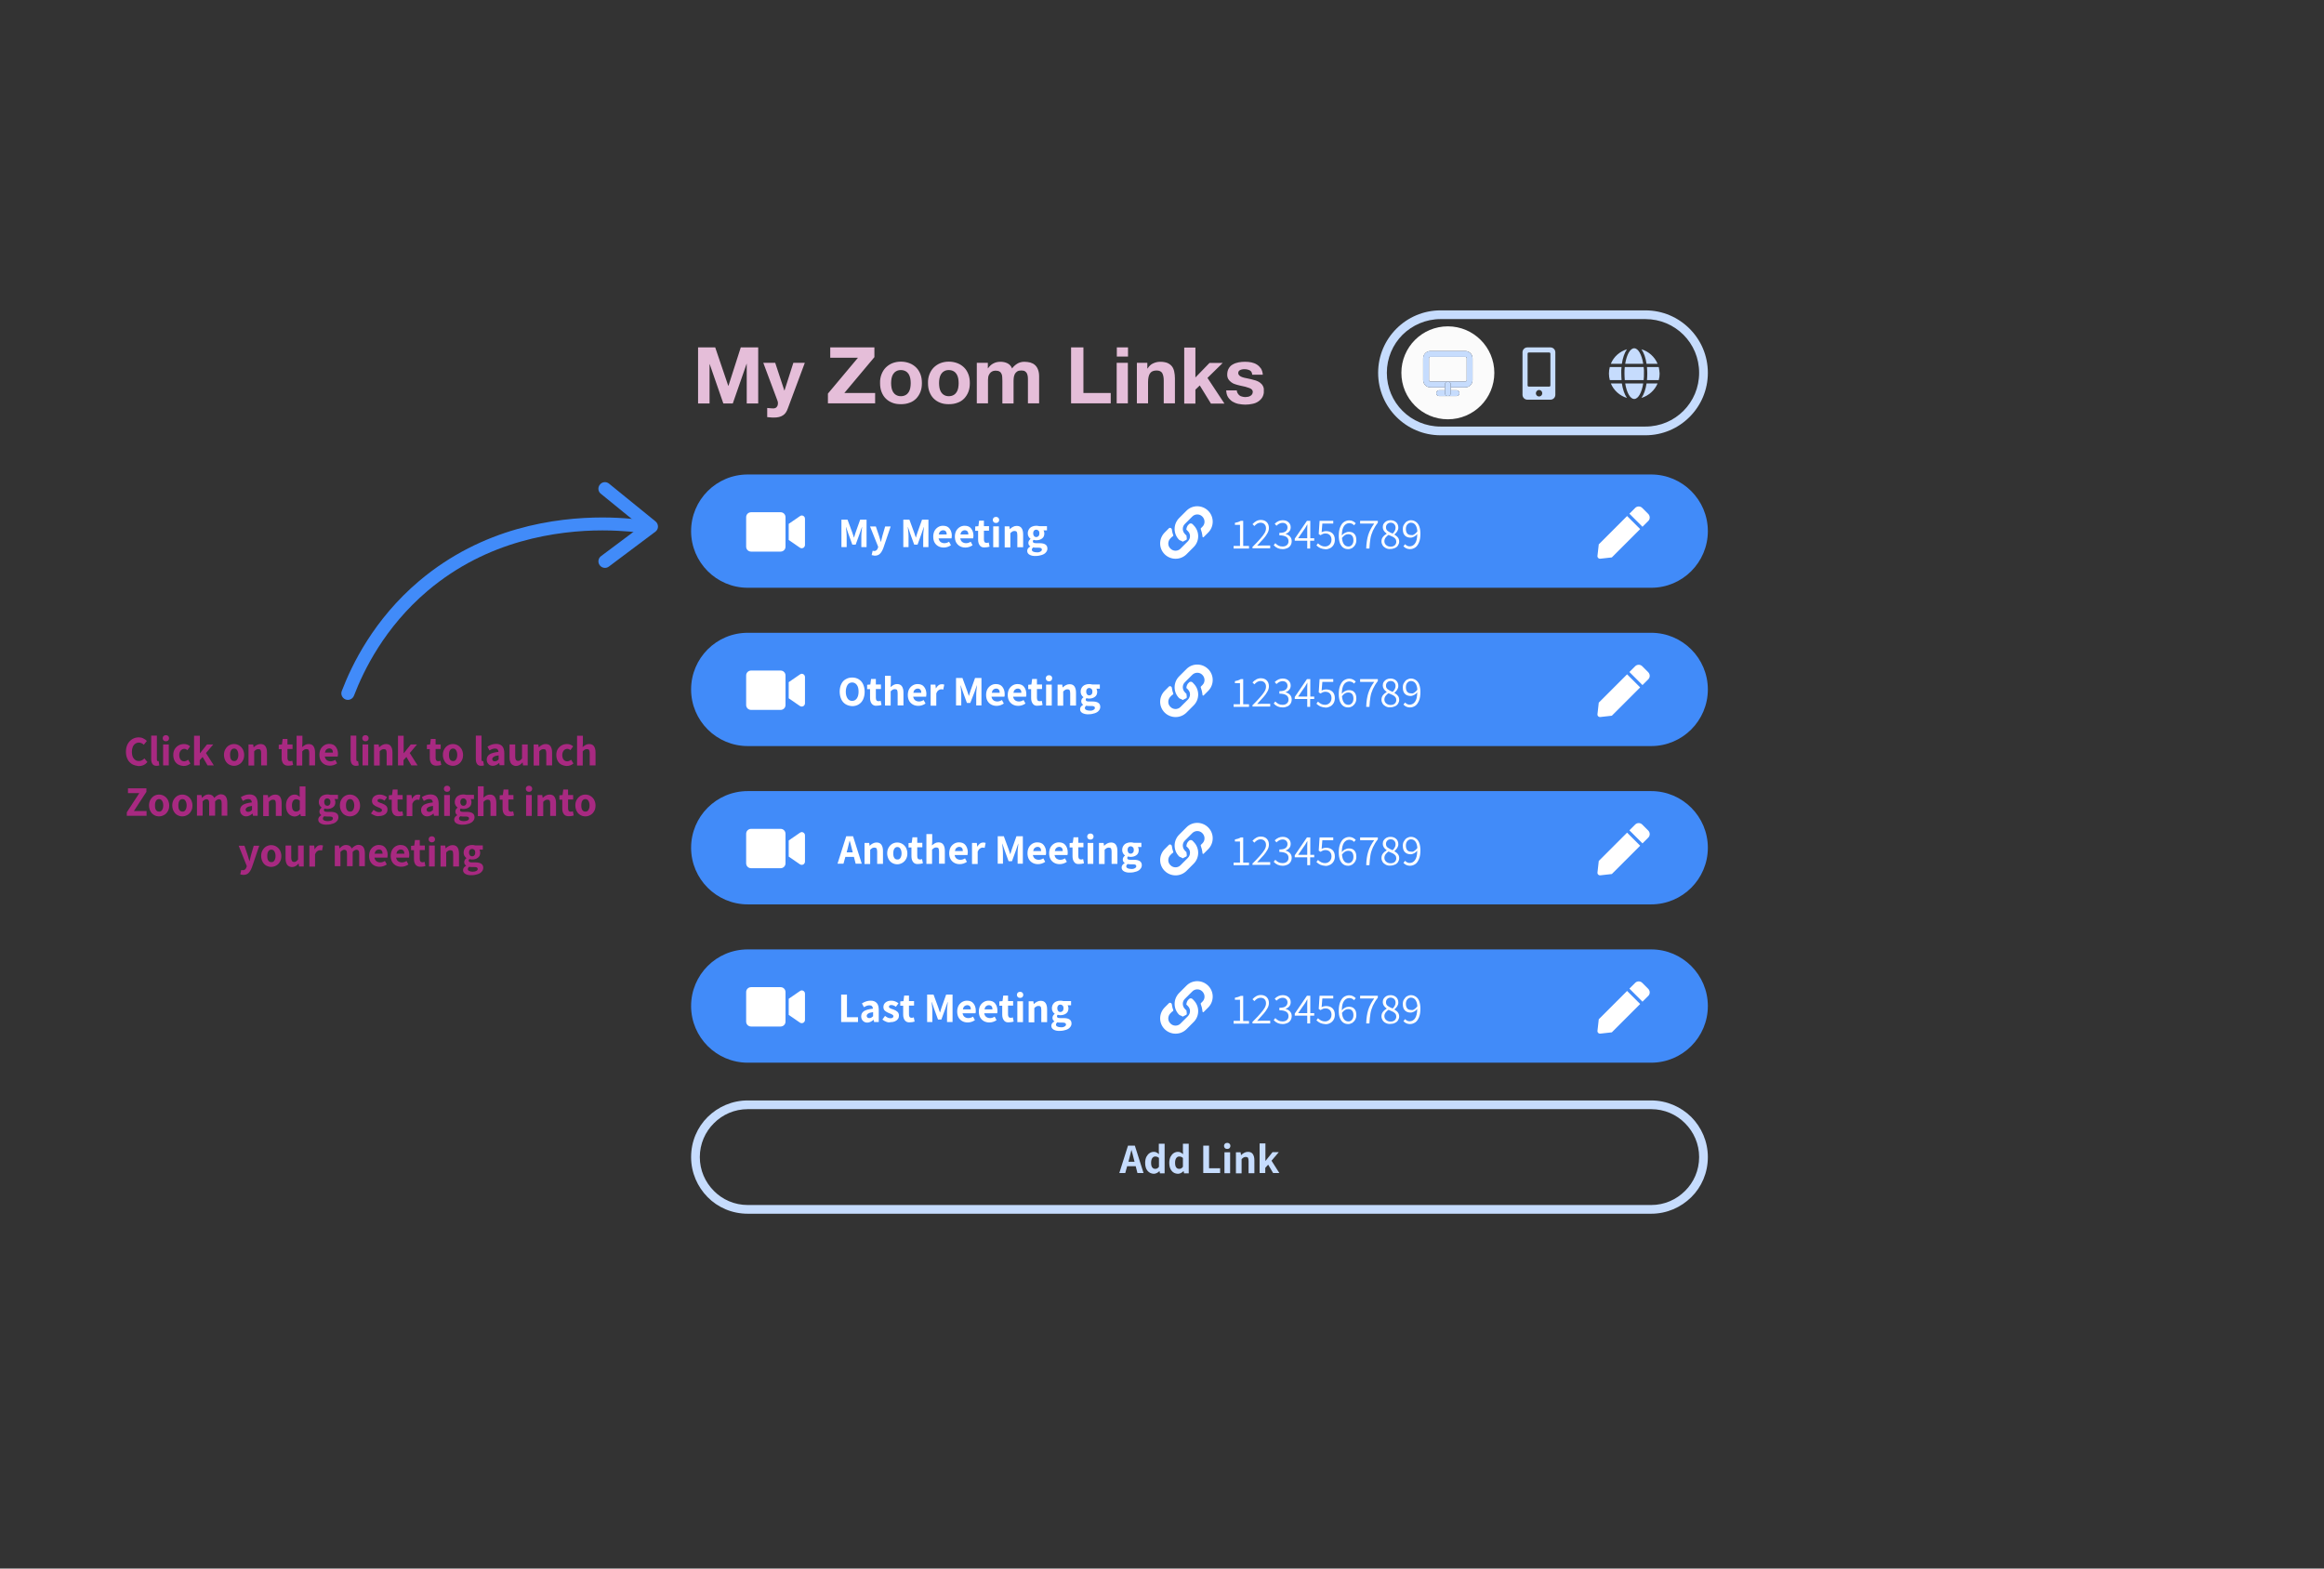 <?xml version="1.0" encoding="utf-8"?>
<!-- Generator: Adobe Illustrator 24.2.3, SVG Export Plug-In . SVG Version: 6.00 Build 0)  -->
<svg version="1.1" id="Layer_1" xmlns="http://www.w3.org/2000/svg" xmlns:xlink="http://www.w3.org/1999/xlink" x="0px" y="0px"
	 width="1600px" height="1080px" viewBox="0 0 1600 1080" style="enable-background:new 0 0 1600 1080;" xml:space="preserve">
<rect x="0" y="0" width="1600" height="1080" fill="#333333" stroke="none"/>
<style type="text/css">
	.st0{fill:#418BF9;}
	.st1{fill:#A82981;}
	.st2{clip-path:url(#SVGID_2_);}
	.st3{fill:#E5BED9;}
	.st4{fill:#FFFFFF;}
	.st5{fill:#C6DCFD;}
	.st6{fill:#FBFBFB;}
	.st7{fill:#F2F2F2;}
	.st8{fill:#C3D9FA;}
	.st9{fill:#356FC6;}
	.st10{clip-path:url(#SVGID_4_);fill:#FBFBFB;}
	.st11{clip-path:url(#SVGID_4_);}
	.st12{fill:#BFD1EB;}
	.st13{clip-path:url(#SVGID_6_);}
	.st14{clip-path:url(#SVGID_8_);fill:#FFFFFF;}
	.st15{clip-path:url(#SVGID_8_);}
	.st16{fill:#C5DCFD;}
	.st17{clip-path:url(#SVGID_10_);fill:#C6DCFD;}
	.st18{clip-path:url(#SVGID_10_);}
	.st19{fill:#D7E6FE;}
	.st20{clip-path:url(#SVGID_12_);}
	.st21{clip-path:url(#SVGID_14_);}
	.st22{clip-path:url(#SVGID_16_);fill:#FBFBFB;}
	.st23{clip-path:url(#SVGID_16_);}
	.st24{clip-path:url(#SVGID_18_);}
	.st25{clip-path:url(#SVGID_20_);}
	.st26{clip-path:url(#SVGID_22_);}
	.st27{clip-path:url(#SVGID_24_);}
	.st28{clip-path:url(#SVGID_26_);fill:#E5BED9;}
	.st29{clip-path:url(#SVGID_28_);}
	.st30{clip-path:url(#SVGID_30_);}
	.st31{clip-path:url(#SVGID_32_);}
</style>
<g>
	<g>
		<path class="st1" d="M91,526.2c-1.3-0.8-2.4-1.9-3.1-3.3c-0.8-1.5-1.2-3.2-1.2-5.3c0-2,0.4-3.8,1.2-5.3c0.8-1.5,1.9-2.6,3.2-3.4
			c1.4-0.8,2.8-1.2,4.4-1.2c1.1,0,2.2,0.2,3.1,0.7c1,0.5,1.8,1,2.5,1.8l-2.1,2.6c-0.5-0.5-1.1-0.9-1.6-1.1c-0.6-0.3-1.2-0.4-1.8-0.4
			c-0.9,0-1.8,0.3-2.5,0.8s-1.3,1.2-1.7,2.2s-0.6,2.1-0.6,3.3c0,2,0.4,3.6,1.3,4.7c0.9,1.1,2,1.7,3.5,1.7c1.4,0,2.7-0.6,3.8-1.8
			l2.1,2.5c-1.6,1.9-3.6,2.8-6.1,2.8C93.8,527.3,92.3,526.9,91,526.2z"/>
		<path class="st1" d="M105,526.1c-0.6-0.8-0.9-1.9-0.9-3.4v-16.2h3.9v16.4c0,0.4,0.1,0.7,0.2,0.9c0.2,0.2,0.3,0.3,0.5,0.3
			s0.4,0,0.5-0.1l0.5,3c-0.6,0.2-1.2,0.3-2,0.3C106.5,527.3,105.6,526.9,105,526.1z"/>
		<path class="st1" d="M112.6,509.8c-0.4-0.4-0.6-0.9-0.6-1.5c0-0.6,0.2-1.1,0.6-1.5c0.4-0.4,1-0.6,1.6-0.6c0.7,0,1.2,0.2,1.6,0.6
			c0.4,0.4,0.6,0.9,0.6,1.5c0,0.6-0.2,1.1-0.6,1.5c-0.4,0.4-1,0.6-1.6,0.6C113.6,510.4,113,510.2,112.6,509.8z M112.3,512.6h3.9
			v14.4h-3.9V512.6z"/>
		<path class="st1" d="M122.7,526.4c-1.1-0.6-1.9-1.5-2.5-2.6c-0.6-1.1-0.9-2.5-0.9-4c0-1.5,0.3-2.9,1-4s1.6-2,2.7-2.6
			c1.1-0.6,2.3-0.9,3.7-0.9c1.6,0,3,0.5,4.2,1.6l-1.9,2.6c-0.4-0.3-0.7-0.5-1-0.7c-0.3-0.1-0.7-0.2-1-0.2c-1.1,0-1.9,0.4-2.6,1.2
			c-0.6,0.8-1,1.8-1,3.1c0,1.3,0.3,2.3,0.9,3.1c0.6,0.8,1.4,1.2,2.5,1.2c0.9,0,1.8-0.4,2.7-1.1l1.6,2.6c-0.7,0.6-1.4,1-2.2,1.3
			c-0.8,0.3-1.6,0.4-2.5,0.4C125,527.3,123.8,527,122.7,526.4z"/>
		<path class="st1" d="M133.7,506.6h3.9v12h0.1l4.8-6h4.3l-5,5.9l5.4,8.5h-4.3l-3.4-5.8l-2,2.2v3.6h-3.9V506.6z"/>
		<path class="st1" d="M157.7,526.4c-1.1-0.6-1.9-1.5-2.5-2.6c-0.6-1.1-1-2.5-1-4c0-1.5,0.3-2.9,1-4c0.6-1.1,1.5-2,2.5-2.6
			c1.1-0.6,2.2-0.9,3.4-0.9c1.2,0,2.4,0.3,3.4,0.9c1.1,0.6,1.9,1.5,2.6,2.6c0.6,1.2,1,2.5,1,4c0,1.5-0.3,2.9-1,4
			c-0.6,1.1-1.5,2-2.6,2.6c-1.1,0.6-2.2,0.9-3.4,0.9C159.9,527.3,158.8,527,157.7,526.4z M163.3,522.9c0.5-0.8,0.8-1.8,0.8-3.1
			s-0.3-2.4-0.8-3.2c-0.5-0.8-1.2-1.2-2.1-1.2c-0.9,0-1.6,0.4-2.1,1.2c-0.5,0.8-0.7,1.8-0.7,3.2s0.2,2.4,0.7,3.1
			c0.5,0.8,1.2,1.1,2.1,1.1C162.1,524.1,162.8,523.7,163.3,522.9z"/>
		<path class="st1" d="M171.1,512.6h3.2l0.3,1.9h0.1c0.7-0.7,1.4-1.2,2.2-1.6c0.7-0.4,1.6-0.6,2.5-0.6c1.5,0,2.6,0.5,3.3,1.5
			c0.7,1,1.1,2.4,1.1,4.3v8.9h-4v-8.4c0-1.1-0.2-1.8-0.4-2.2c-0.3-0.4-0.8-0.6-1.5-0.6c-0.5,0-1,0.1-1.4,0.3s-0.9,0.6-1.5,1.2v9.8
			h-3.9V512.6z"/>
		<path class="st1" d="M195.1,525.9c-0.8-1-1.2-2.3-1.2-4v-6.1h-2v-3l2.2-0.2l0.5-3.8h3.3v3.8h3.5v3.1h-3.5v6.1
			c0,1.6,0.6,2.3,1.9,2.3c0.4,0,0.9-0.1,1.4-0.3l0.6,2.9c-1,0.3-2.1,0.5-3.1,0.5C197.1,527.3,195.9,526.8,195.1,525.9z"/>
		<path class="st1" d="M204.3,506.6h3.9v5.1l-0.2,2.7c0.7-0.6,1.4-1.1,2.1-1.5c0.7-0.4,1.5-0.6,2.4-0.6c1.5,0,2.6,0.5,3.3,1.5
			c0.7,1,1.1,2.4,1.1,4.3v8.9h-4v-8.4c0-1.1-0.2-1.8-0.4-2.2c-0.3-0.4-0.8-0.6-1.5-0.6c-0.5,0-1,0.1-1.4,0.3s-0.9,0.6-1.5,1.2v9.8
			h-3.9V506.6z"/>
		<path class="st1" d="M232.5,520.9h-8.9c0.2,1.1,0.7,2,1.4,2.5c0.7,0.5,1.6,0.8,2.6,0.8c1,0,2.1-0.3,3.2-1l1.3,2.4
			c-0.7,0.5-1.5,0.9-2.4,1.2c-0.9,0.3-1.8,0.4-2.6,0.4c-1.4,0-2.6-0.3-3.7-0.9c-1.1-0.6-2-1.5-2.6-2.6c-0.6-1.1-0.9-2.5-0.9-4
			c0-1.5,0.3-2.8,0.9-4c0.6-1.1,1.5-2,2.5-2.6c1-0.6,2.1-0.9,3.3-0.9c2,0,3.5,0.6,4.5,1.9c1,1.3,1.6,2.9,1.6,5
			C232.6,519.8,232.6,520.4,232.5,520.9z M229.2,518.3c0-0.9-0.2-1.7-0.6-2.2c-0.4-0.5-1.1-0.8-1.9-0.8c-0.7,0-1.3,0.2-1.9,0.7
			s-0.9,1.2-1.1,2.2H229.2z"/>
		<path class="st1" d="M242.3,526.1c-0.6-0.8-0.9-1.9-0.9-3.4v-16.2h3.9v16.4c0,0.4,0.1,0.7,0.2,0.9c0.2,0.2,0.3,0.3,0.5,0.3
			s0.4,0,0.5-0.1l0.5,3c-0.6,0.2-1.2,0.3-2,0.3C243.8,527.3,242.9,526.9,242.3,526.1z"/>
		<path class="st1" d="M250,509.8c-0.4-0.4-0.6-0.9-0.6-1.5c0-0.6,0.2-1.1,0.6-1.5c0.4-0.4,1-0.6,1.6-0.6c0.7,0,1.2,0.2,1.6,0.6
			c0.4,0.4,0.6,0.9,0.6,1.5c0,0.6-0.2,1.1-0.6,1.5c-0.4,0.4-1,0.6-1.6,0.6C250.9,510.4,250.4,510.2,250,509.8z M249.6,512.6h3.9
			v14.4h-3.9V512.6z"/>
		<path class="st1" d="M257.5,512.6h3.2l0.3,1.9h0.1c0.7-0.7,1.4-1.2,2.2-1.6c0.7-0.4,1.6-0.6,2.5-0.6c1.5,0,2.6,0.5,3.3,1.5
			c0.7,1,1.1,2.4,1.1,4.3v8.9h-4v-8.4c0-1.1-0.2-1.8-0.4-2.2c-0.3-0.4-0.8-0.6-1.5-0.6c-0.5,0-1,0.1-1.4,0.3s-0.9,0.6-1.5,1.2v9.8
			h-3.9V512.6z"/>
		<path class="st1" d="M274,506.6h3.9v12h0.1l4.8-6h4.3l-5,5.9l5.4,8.5h-4.3l-3.4-5.8l-2,2.2v3.6H274V506.6z"/>
		<path class="st1" d="M297.1,525.9c-0.8-1-1.2-2.3-1.2-4v-6.1h-2v-3l2.2-0.2l0.5-3.8h3.3v3.8h3.5v3.1h-3.5v6.1
			c0,1.6,0.6,2.3,1.9,2.3c0.4,0,0.9-0.1,1.4-0.3l0.6,2.9c-1,0.3-2.1,0.5-3.1,0.5C299.1,527.3,297.9,526.8,297.1,525.9z"/>
		<path class="st1" d="M308.4,526.4c-1.1-0.6-1.9-1.5-2.5-2.6c-0.6-1.1-1-2.5-1-4c0-1.5,0.3-2.9,1-4c0.6-1.1,1.5-2,2.5-2.6
			c1.1-0.6,2.2-0.9,3.4-0.9c1.2,0,2.4,0.3,3.4,0.9c1.1,0.6,1.9,1.5,2.6,2.6c0.6,1.2,1,2.5,1,4c0,1.5-0.3,2.9-1,4
			c-0.6,1.1-1.5,2-2.6,2.6c-1.1,0.6-2.2,0.9-3.4,0.9C310.6,527.3,309.5,527,308.4,526.4z M314,522.9c0.5-0.8,0.8-1.8,0.8-3.1
			s-0.3-2.4-0.8-3.2c-0.5-0.8-1.2-1.2-2.1-1.2c-0.9,0-1.6,0.4-2.1,1.2c-0.5,0.8-0.7,1.8-0.7,3.2s0.2,2.4,0.7,3.1
			c0.5,0.8,1.2,1.1,2.1,1.1C312.8,524.1,313.5,523.7,314,522.9z"/>
		<path class="st1" d="M328.5,526.1c-0.6-0.8-0.9-1.9-0.9-3.4v-16.2h3.9v16.4c0,0.4,0.1,0.7,0.2,0.9c0.2,0.2,0.3,0.3,0.5,0.3
			s0.4,0,0.5-0.1l0.5,3c-0.6,0.2-1.2,0.3-2,0.3C330,527.3,329.1,526.9,328.5,526.1z"/>
		<path class="st1" d="M336.3,526.1c-0.8-0.8-1.2-1.8-1.2-3.1c0-1.5,0.6-2.7,1.9-3.6c1.3-0.8,3.4-1.4,6.2-1.7
			c-0.1-1.5-0.9-2.3-2.4-2.3c-0.6,0-1.2,0.1-1.8,0.3c-0.6,0.2-1.3,0.6-2,1l-1.4-2.6c2-1.3,4-1.9,6-1.9c1.8,0,3.2,0.5,4.2,1.6
			c0.9,1.1,1.4,2.7,1.4,4.8v8.3H344l-0.3-1.5h-0.1c-1.4,1.2-2.9,1.9-4.3,1.9C338.1,527.3,337,526.9,336.3,526.1z M342,523.9
			c0.4-0.2,0.8-0.6,1.3-1v-2.8c-1.6,0.2-2.7,0.5-3.4,1s-1,1-1,1.6c0,0.5,0.2,0.9,0.5,1.1c0.3,0.3,0.7,0.4,1.3,0.4
			C341.1,524.2,341.6,524.1,342,523.9z"/>
		<path class="st1" d="M351.9,525.8c-0.7-1-1.1-2.4-1.1-4.3v-8.9h3.9v8.4c0,1,0.2,1.8,0.5,2.2c0.3,0.4,0.8,0.7,1.5,0.7
			c0.6,0,1-0.1,1.4-0.4c0.4-0.3,0.8-0.7,1.3-1.3v-9.6h3.9v14.4h-3.2l-0.3-2h-0.1c-0.7,0.8-1.3,1.4-2.1,1.8c-0.7,0.4-1.5,0.6-2.5,0.6
			C353.8,527.3,352.7,526.8,351.9,525.8z"/>
		<path class="st1" d="M367.4,512.6h3.2l0.3,1.9h0.1c0.7-0.7,1.4-1.2,2.2-1.6c0.7-0.4,1.6-0.6,2.5-0.6c1.5,0,2.6,0.5,3.3,1.5
			c0.7,1,1.1,2.4,1.1,4.3v8.9h-4v-8.4c0-1.1-0.2-1.8-0.4-2.2c-0.3-0.4-0.8-0.6-1.5-0.6c-0.5,0-1,0.1-1.4,0.3s-0.9,0.6-1.5,1.2v9.8
			h-3.9V512.6z"/>
		<path class="st1" d="M386.4,526.4c-1.1-0.6-1.9-1.5-2.5-2.6c-0.6-1.1-0.9-2.5-0.9-4c0-1.5,0.3-2.9,1-4s1.6-2,2.7-2.6
			c1.1-0.6,2.3-0.9,3.7-0.9c1.6,0,3,0.5,4.2,1.6l-1.9,2.6c-0.4-0.3-0.7-0.5-1-0.7c-0.3-0.1-0.7-0.2-1-0.2c-1.1,0-1.9,0.4-2.6,1.2
			c-0.6,0.8-1,1.8-1,3.1c0,1.3,0.3,2.3,0.9,3.1c0.6,0.8,1.4,1.2,2.5,1.2c0.9,0,1.8-0.4,2.7-1.1l1.6,2.6c-0.7,0.6-1.4,1-2.2,1.3
			c-0.8,0.3-1.6,0.4-2.5,0.4C388.7,527.3,387.5,527,386.4,526.4z"/>
		<path class="st1" d="M397.4,506.6h3.9v5.1l-0.2,2.7c0.7-0.6,1.4-1.1,2.1-1.5c0.7-0.4,1.5-0.6,2.4-0.6c1.5,0,2.6,0.5,3.3,1.5
			c0.7,1,1.1,2.4,1.1,4.3v8.9h-4v-8.4c0-1.1-0.2-1.8-0.4-2.2c-0.3-0.4-0.8-0.6-1.5-0.6c-0.5,0-1,0.1-1.4,0.3s-0.9,0.6-1.5,1.2v9.8
			h-3.9V506.6z"/>
	</g>
	<g>
		<path class="st1" d="M87.3,559.3l8.6-13.2h-7.8v-3.3h12.7v2.4l-8.6,13.2h8.7v3.3H87.3V559.3z"/>
		<path class="st1" d="M106.1,561.2c-1.1-0.6-1.9-1.5-2.5-2.6c-0.6-1.1-1-2.5-1-4c0-1.5,0.3-2.9,1-4c0.6-1.1,1.5-2,2.5-2.6
			c1.1-0.6,2.2-0.9,3.4-0.9c1.2,0,2.4,0.3,3.4,0.9c1.1,0.6,1.9,1.5,2.6,2.6c0.6,1.2,1,2.5,1,4c0,1.5-0.3,2.9-1,4
			c-0.6,1.1-1.5,2-2.6,2.6c-1.1,0.6-2.2,0.9-3.4,0.9C108.3,562.1,107.1,561.8,106.1,561.2z M111.6,557.7c0.5-0.8,0.8-1.8,0.8-3.1
			s-0.3-2.4-0.8-3.2c-0.5-0.8-1.2-1.2-2.1-1.2c-0.9,0-1.6,0.4-2.1,1.2c-0.5,0.8-0.7,1.8-0.7,3.2s0.2,2.4,0.7,3.1
			c0.5,0.8,1.2,1.1,2.1,1.1C110.4,558.9,111.1,558.5,111.6,557.7z"/>
		<path class="st1" d="M122.1,561.2c-1.1-0.6-1.9-1.5-2.5-2.6c-0.6-1.1-1-2.5-1-4c0-1.5,0.3-2.9,1-4c0.6-1.1,1.5-2,2.5-2.6
			c1.1-0.6,2.2-0.9,3.4-0.9c1.2,0,2.4,0.3,3.4,0.9c1.1,0.6,1.9,1.5,2.6,2.6c0.6,1.2,1,2.5,1,4c0,1.5-0.3,2.9-1,4
			c-0.6,1.1-1.5,2-2.6,2.6c-1.1,0.6-2.2,0.9-3.4,0.9C124.3,562.1,123.2,561.8,122.1,561.2z M127.7,557.7c0.5-0.8,0.8-1.8,0.8-3.1
			s-0.3-2.4-0.8-3.2c-0.5-0.8-1.2-1.2-2.1-1.2c-0.9,0-1.6,0.4-2.1,1.2c-0.5,0.8-0.7,1.8-0.7,3.2s0.2,2.4,0.7,3.1
			c0.5,0.8,1.2,1.1,2.1,1.1C126.4,558.9,127.2,558.5,127.7,557.7z"/>
		<path class="st1" d="M135.5,547.4h3.2l0.3,1.9h0.1c0.7-0.7,1.4-1.3,2.1-1.7c0.7-0.4,1.4-0.6,2.3-0.6c1,0,1.8,0.2,2.5,0.6
			c0.6,0.4,1.1,1,1.5,1.8c0.7-0.8,1.5-1.4,2.2-1.8c0.7-0.4,1.5-0.7,2.3-0.7c1.5,0,2.6,0.5,3.4,1.5c0.7,1,1.1,2.4,1.1,4.3v8.9h-3.9
			v-8.4c0-1-0.1-1.8-0.4-2.2c-0.3-0.4-0.8-0.7-1.5-0.7c-0.8,0-1.7,0.5-2.6,1.5v9.8H144v-8.4c0-1-0.1-1.8-0.4-2.2
			c-0.3-0.4-0.8-0.7-1.5-0.7c-0.8,0-1.7,0.5-2.6,1.5v9.8h-3.9V547.4z"/>
		<path class="st1" d="M166.5,560.9c-0.8-0.8-1.2-1.8-1.2-3.1c0-1.5,0.6-2.7,1.9-3.6c1.3-0.8,3.4-1.4,6.2-1.7
			c-0.1-1.5-0.9-2.3-2.4-2.3c-0.6,0-1.2,0.1-1.8,0.3c-0.6,0.2-1.3,0.6-2,1l-1.4-2.6c2-1.3,4-1.9,6-1.9c1.8,0,3.2,0.5,4.2,1.6
			c0.9,1.1,1.4,2.7,1.4,4.8v8.3h-3.2l-0.3-1.5h-0.1c-1.4,1.2-2.9,1.9-4.3,1.9C168.3,562.1,167.3,561.7,166.5,560.9z M172.2,558.7
			c0.4-0.2,0.8-0.6,1.3-1v-2.8c-1.6,0.2-2.7,0.5-3.4,1s-1,1-1,1.6c0,0.5,0.2,0.9,0.5,1.1c0.3,0.3,0.7,0.4,1.3,0.4
			C171.4,559,171.8,558.9,172.2,558.7z"/>
		<path class="st1" d="M181.2,547.4h3.2l0.3,1.9h0.1c0.7-0.7,1.4-1.2,2.2-1.6c0.7-0.4,1.6-0.6,2.5-0.6c1.5,0,2.6,0.5,3.3,1.5
			c0.7,1,1.1,2.4,1.1,4.3v8.9h-4v-8.4c0-1.1-0.2-1.8-0.4-2.2c-0.3-0.4-0.8-0.6-1.5-0.6c-0.5,0-1,0.1-1.4,0.3s-0.9,0.6-1.5,1.2v9.8
			h-3.9V547.4z"/>
		<path class="st1" d="M198.5,560.1c-1.1-1.3-1.6-3.2-1.6-5.5c0-1.5,0.3-2.8,0.8-4c0.6-1.1,1.3-2,2.2-2.6c0.9-0.6,1.9-0.9,2.9-0.9
			c0.8,0,1.4,0.1,1.9,0.4c0.5,0.3,1.1,0.6,1.7,1.2l-0.1-2.2v-5h4v20.4h-3.2l-0.3-1.5h-0.1c-0.5,0.5-1.2,1-1.8,1.3
			c-0.7,0.3-1.4,0.5-2.1,0.5C201,562.1,199.6,561.4,198.5,560.1z M205.2,558.5c0.4-0.2,0.8-0.6,1.2-1.1v-6.1c-0.7-0.7-1.6-1-2.6-1
			c-0.8,0-1.5,0.4-2,1.1c-0.5,0.7-0.8,1.8-0.8,3.1c0,1.4,0.2,2.5,0.7,3.2c0.5,0.7,1.2,1.1,2.1,1.1
			C204.3,558.8,204.8,558.7,205.2,558.5z"/>
		<path class="st1" d="M220.8,567c-1.1-0.6-1.7-1.5-1.7-2.7s0.7-2.2,2.1-3v-0.1c-0.9-0.6-1.3-1.4-1.3-2.4c0-0.5,0.1-1,0.4-1.5
			s0.7-0.9,1.1-1.2V556c-0.6-0.4-1-0.9-1.4-1.6c-0.4-0.7-0.5-1.4-0.5-2.2c0-1.1,0.3-2,0.8-2.8c0.5-0.8,1.2-1.4,2.1-1.8
			c0.9-0.4,1.9-0.6,2.9-0.6c0.7,0,1.5,0.1,2.2,0.3h5.2v2.9h-2.4c0.2,0.2,0.3,0.5,0.4,0.9c0.1,0.4,0.2,0.8,0.2,1.1
			c0,1.6-0.5,2.8-1.6,3.6s-2.4,1.2-4,1.2c-0.6,0-1.2-0.1-1.8-0.3c-0.2,0.2-0.3,0.3-0.4,0.5c-0.1,0.2-0.1,0.4-0.1,0.7
			c0,0.4,0.2,0.6,0.5,0.8c0.3,0.2,0.9,0.3,1.7,0.3h2.4c1.8,0,3.1,0.3,4,0.9c0.9,0.6,1.4,1.5,1.4,2.8c0,1-0.3,1.8-1,2.6
			c-0.6,0.8-1.6,1.4-2.8,1.8c-1.2,0.4-2.6,0.7-4.2,0.7C223.3,567.9,221.9,567.6,220.8,567z M228.2,564.9c0.7-0.4,1-0.8,1-1.4
			c0-0.5-0.2-0.8-0.6-1c-0.4-0.2-0.9-0.3-1.7-0.3h-1.7c-0.9,0-1.5-0.1-2-0.2c-0.6,0.5-0.9,1-0.9,1.6c0,0.6,0.3,1,0.9,1.3
			s1.4,0.5,2.4,0.5C226.7,565.4,227.6,565.2,228.2,564.9z M226.9,554.1c0.4-0.4,0.6-1.1,0.6-1.9c0-0.8-0.2-1.4-0.6-1.8
			s-0.9-0.7-1.6-0.7c-0.6,0-1.2,0.2-1.5,0.7c-0.4,0.4-0.6,1-0.6,1.8c0,0.8,0.2,1.4,0.6,1.9c0.4,0.5,0.9,0.7,1.5,0.7
			C226,554.8,226.5,554.6,226.9,554.1z"/>
		<path class="st1" d="M237.5,561.2c-1.1-0.6-1.9-1.5-2.5-2.6c-0.6-1.1-1-2.5-1-4c0-1.5,0.3-2.9,1-4c0.6-1.1,1.5-2,2.5-2.6
			c1.1-0.6,2.2-0.9,3.4-0.9c1.2,0,2.4,0.3,3.4,0.9c1.1,0.6,1.9,1.5,2.6,2.6c0.6,1.2,1,2.5,1,4c0,1.5-0.3,2.9-1,4
			c-0.6,1.1-1.5,2-2.6,2.6c-1.1,0.6-2.2,0.9-3.4,0.9C239.7,562.1,238.6,561.8,237.5,561.2z M243.1,557.7c0.5-0.8,0.8-1.8,0.8-3.1
			s-0.3-2.4-0.8-3.2c-0.5-0.8-1.2-1.2-2.1-1.2c-0.9,0-1.6,0.4-2.1,1.2c-0.5,0.8-0.7,1.8-0.7,3.2s0.2,2.4,0.7,3.1
			c0.5,0.8,1.2,1.1,2.1,1.1C241.9,558.9,242.6,558.5,243.1,557.7z"/>
		<path class="st1" d="M258,561.5c-1-0.4-1.9-0.9-2.6-1.4l1.8-2.5c0.7,0.5,1.3,0.9,1.9,1.2c0.6,0.3,1.2,0.4,1.9,0.4
			c0.7,0,1.1-0.1,1.5-0.4c0.3-0.2,0.5-0.6,0.5-1c0-0.3-0.1-0.6-0.4-0.8s-0.6-0.4-1.1-0.7c-0.5-0.2-1-0.4-1.5-0.6
			c-1.1-0.4-2.1-1-2.8-1.6c-0.7-0.6-1.1-1.5-1.1-2.6c0-1.3,0.5-2.4,1.5-3.2c1-0.8,2.3-1.2,3.9-1.2c1.8,0,3.4,0.6,5,1.8l-1.8,2.4
			c-1.1-0.8-2.2-1.2-3.1-1.2c-0.6,0-1,0.1-1.3,0.3s-0.4,0.5-0.4,0.9s0.2,0.7,0.6,0.9c0.4,0.2,0.8,0.4,1.3,0.6c0.5,0.2,0.8,0.3,1,0.3
			c1.2,0.4,2.2,1,2.9,1.6s1.1,1.5,1.1,2.7c0,0.9-0.2,1.6-0.7,2.3c-0.5,0.7-1.1,1.2-2,1.6c-0.9,0.4-1.9,0.6-3.1,0.6
			C260,562.1,259,561.9,258,561.5z"/>
		<path class="st1" d="M270.9,560.7c-0.8-1-1.2-2.3-1.2-4v-6.1h-2v-3l2.2-0.2l0.5-3.8h3.3v3.8h3.5v3.1h-3.5v6.1
			c0,1.6,0.6,2.3,1.9,2.3c0.4,0,0.9-0.1,1.4-0.3l0.6,2.9c-1,0.3-2.1,0.5-3.1,0.5C272.9,562.1,271.7,561.6,270.9,560.7z"/>
		<path class="st1" d="M280.1,547.4h3.2l0.3,2.5h0.1c0.5-0.9,1.1-1.6,1.8-2.1c0.7-0.5,1.5-0.7,2.2-0.7c0.7,0,1.2,0.1,1.7,0.3
			l-0.7,3.4c-0.1,0-0.2-0.1-0.5-0.1c-0.3-0.1-0.6-0.1-1-0.1c-0.6,0-1.2,0.2-1.8,0.7c-0.6,0.4-1.1,1.1-1.5,2.1v8.5h-3.9V547.4z"/>
		<path class="st1" d="M291.1,560.9c-0.8-0.8-1.2-1.8-1.2-3.1c0-1.5,0.6-2.7,1.9-3.6c1.3-0.8,3.4-1.4,6.2-1.7
			c-0.1-1.5-0.9-2.3-2.4-2.3c-0.6,0-1.2,0.1-1.8,0.3c-0.6,0.2-1.3,0.6-2,1l-1.4-2.6c2-1.3,4-1.9,6-1.9c1.8,0,3.2,0.5,4.2,1.6
			c0.9,1.1,1.4,2.7,1.4,4.8v8.3h-3.2l-0.3-1.5h-0.1c-1.4,1.2-2.9,1.9-4.3,1.9C292.9,562.1,291.9,561.7,291.1,560.9z M296.8,558.7
			c0.4-0.2,0.8-0.6,1.3-1v-2.8c-1.6,0.2-2.7,0.5-3.4,1s-1,1-1,1.6c0,0.5,0.2,0.9,0.5,1.1c0.3,0.3,0.7,0.4,1.3,0.4
			C296,559,296.4,558.9,296.8,558.7z"/>
		<path class="st1" d="M306.2,544.6c-0.4-0.4-0.6-0.9-0.6-1.5c0-0.6,0.2-1.1,0.6-1.5c0.4-0.4,1-0.6,1.6-0.6c0.7,0,1.2,0.2,1.6,0.6
			c0.4,0.4,0.6,0.9,0.6,1.5c0,0.6-0.2,1.1-0.6,1.5c-0.4,0.4-1,0.6-1.6,0.6C307.1,545.2,306.6,545,306.2,544.6z M305.8,547.4h3.9
			v14.4h-3.9V547.4z"/>
		<path class="st1" d="M314.4,567c-1.1-0.6-1.7-1.5-1.7-2.7s0.7-2.2,2.1-3v-0.1c-0.9-0.6-1.3-1.4-1.3-2.4c0-0.5,0.1-1,0.4-1.5
			s0.7-0.9,1.1-1.2V556c-0.6-0.4-1-0.9-1.4-1.6c-0.4-0.7-0.5-1.4-0.5-2.2c0-1.1,0.3-2,0.8-2.8c0.5-0.8,1.2-1.4,2.1-1.8
			c0.9-0.4,1.9-0.6,2.9-0.6c0.7,0,1.5,0.1,2.2,0.3h5.2v2.9H324c0.2,0.2,0.3,0.5,0.4,0.9c0.1,0.4,0.2,0.8,0.2,1.1
			c0,1.6-0.5,2.8-1.6,3.6s-2.4,1.2-4,1.2c-0.6,0-1.2-0.1-1.8-0.3c-0.2,0.2-0.3,0.3-0.4,0.5c-0.1,0.2-0.1,0.4-0.1,0.7
			c0,0.4,0.2,0.6,0.5,0.8c0.3,0.2,0.9,0.3,1.7,0.3h2.4c1.8,0,3.1,0.3,4,0.9c0.9,0.6,1.4,1.5,1.4,2.8c0,1-0.3,1.8-1,2.6
			c-0.6,0.8-1.6,1.4-2.8,1.8c-1.2,0.4-2.6,0.7-4.2,0.7C317,567.9,315.5,567.6,314.4,567z M321.9,564.9c0.7-0.4,1-0.8,1-1.4
			c0-0.5-0.2-0.8-0.6-1c-0.4-0.2-0.9-0.3-1.7-0.3h-1.7c-0.9,0-1.5-0.1-2-0.2c-0.6,0.5-0.9,1-0.9,1.6c0,0.6,0.3,1,0.9,1.3
			s1.4,0.5,2.4,0.5C320.4,565.4,321.2,565.2,321.9,564.9z M320.6,554.1c0.4-0.4,0.6-1.1,0.6-1.9c0-0.8-0.2-1.4-0.6-1.8
			s-0.9-0.7-1.6-0.7c-0.6,0-1.2,0.2-1.5,0.7c-0.4,0.4-0.6,1-0.6,1.8c0,0.8,0.2,1.4,0.6,1.9c0.4,0.5,0.9,0.7,1.5,0.7
			C319.7,554.8,320.2,554.6,320.6,554.1z"/>
		<path class="st1" d="M329.1,541.4h3.9v5.1l-0.2,2.7c0.7-0.6,1.4-1.1,2.1-1.5c0.7-0.4,1.5-0.6,2.4-0.6c1.5,0,2.6,0.5,3.3,1.5
			c0.7,1,1.1,2.4,1.1,4.3v8.9h-4v-8.4c0-1.1-0.2-1.8-0.4-2.2c-0.3-0.4-0.8-0.6-1.5-0.6c-0.5,0-1,0.1-1.4,0.3s-0.9,0.6-1.5,1.2v9.8
			h-3.9V541.4z"/>
		<path class="st1" d="M347.2,560.7c-0.8-1-1.2-2.3-1.2-4v-6.1h-2v-3l2.2-0.2l0.5-3.8h3.3v3.8h3.5v3.1H350v6.1
			c0,1.6,0.6,2.3,1.9,2.3c0.4,0,0.9-0.1,1.4-0.3l0.6,2.9c-1,0.3-2.1,0.5-3.1,0.5C349.2,562.1,348,561.6,347.2,560.7z"/>
		<path class="st1" d="M362.6,544.6c-0.4-0.4-0.6-0.9-0.6-1.5c0-0.6,0.2-1.1,0.6-1.5c0.4-0.4,1-0.6,1.6-0.6c0.7,0,1.2,0.2,1.6,0.6
			c0.4,0.4,0.6,0.9,0.6,1.5c0,0.6-0.2,1.1-0.6,1.5c-0.4,0.4-1,0.6-1.6,0.6C363.5,545.2,363,545,362.6,544.6z M362.2,547.4h3.9v14.4
			h-3.9V547.4z"/>
		<path class="st1" d="M370.1,547.4h3.2l0.3,1.9h0.1c0.7-0.7,1.4-1.2,2.2-1.6c0.7-0.4,1.6-0.6,2.5-0.6c1.5,0,2.6,0.5,3.3,1.5
			c0.7,1,1.1,2.4,1.1,4.3v8.9h-4v-8.4c0-1.1-0.2-1.8-0.4-2.2c-0.3-0.4-0.8-0.6-1.5-0.6c-0.5,0-1,0.1-1.4,0.3s-0.9,0.6-1.5,1.2v9.8
			h-3.9V547.4z"/>
		<path class="st1" d="M388.3,560.7c-0.8-1-1.2-2.3-1.2-4v-6.1h-2v-3l2.2-0.2l0.5-3.8h3.3v3.8h3.5v3.1h-3.5v6.1
			c0,1.6,0.6,2.3,1.9,2.3c0.4,0,0.9-0.1,1.4-0.3l0.6,2.9c-1,0.3-2.1,0.5-3.1,0.5C390.3,562.1,389,561.6,388.3,560.7z"/>
		<path class="st1" d="M399.6,561.2c-1.1-0.6-1.9-1.5-2.5-2.6c-0.6-1.1-1-2.5-1-4c0-1.5,0.3-2.9,1-4c0.6-1.1,1.5-2,2.5-2.6
			c1.1-0.6,2.2-0.9,3.4-0.9c1.2,0,2.4,0.3,3.4,0.9c1.1,0.6,1.9,1.5,2.6,2.6c0.6,1.2,1,2.5,1,4c0,1.5-0.3,2.9-1,4
			c-0.6,1.1-1.5,2-2.6,2.6c-1.1,0.6-2.2,0.9-3.4,0.9C401.8,562.1,400.6,561.8,399.6,561.2z M405.1,557.7c0.5-0.8,0.8-1.8,0.8-3.1
			s-0.3-2.4-0.8-3.2c-0.5-0.8-1.2-1.2-2.1-1.2c-0.9,0-1.6,0.4-2.1,1.2c-0.5,0.8-0.7,1.8-0.7,3.2s0.2,2.4,0.7,3.1
			c0.5,0.8,1.2,1.1,2.1,1.1C403.9,558.9,404.6,558.5,405.1,557.7z"/>
	</g>
	<g>
		<path class="st1" d="M165.4,602l0.7-3c0.4,0.1,0.7,0.2,1,0.2c1.3,0,2.1-0.7,2.6-2.1l0.2-0.8l-5.6-14h4l2.2,6.5
			c0.2,0.7,0.5,1.6,0.8,2.7c0.1,0.5,0.3,1,0.4,1.4h0.1c0.3-1.1,0.6-2.5,1-4.1l1.9-6.5h3.8l-5,14.7c-0.7,1.9-1.5,3.2-2.4,4.1
			c-0.9,0.9-2.1,1.3-3.7,1.3C166.7,602.3,166,602.2,165.4,602z"/>
		<path class="st1" d="M183.3,596c-1.1-0.6-1.9-1.5-2.5-2.6c-0.6-1.1-1-2.5-1-4c0-1.5,0.3-2.9,1-4c0.6-1.1,1.5-2,2.5-2.6
			c1.1-0.6,2.2-0.9,3.4-0.9c1.2,0,2.4,0.3,3.4,0.9c1.1,0.6,1.9,1.5,2.6,2.6c0.6,1.2,1,2.5,1,4c0,1.5-0.3,2.9-1,4
			c-0.6,1.1-1.5,2-2.6,2.6c-1.1,0.6-2.2,0.9-3.4,0.9C185.5,596.9,184.4,596.6,183.3,596z M188.9,592.5c0.5-0.8,0.8-1.8,0.8-3.1
			s-0.3-2.4-0.8-3.2c-0.5-0.8-1.2-1.2-2.1-1.2c-0.9,0-1.6,0.4-2.1,1.2c-0.5,0.8-0.7,1.8-0.7,3.2s0.2,2.4,0.7,3.1
			c0.5,0.8,1.2,1.1,2.1,1.1C187.7,593.7,188.4,593.3,188.9,592.5z"/>
		<path class="st1" d="M197.7,595.4c-0.7-1-1.1-2.4-1.1-4.3v-8.9h3.9v8.4c0,1,0.2,1.8,0.5,2.2c0.3,0.4,0.8,0.7,1.5,0.7
			c0.6,0,1-0.1,1.4-0.4s0.8-0.7,1.3-1.3v-9.6h3.9v14.4h-3.2l-0.3-2h-0.1c-0.7,0.8-1.3,1.4-2.1,1.8c-0.7,0.4-1.5,0.6-2.5,0.6
			C199.5,596.9,198.4,596.4,197.7,595.4z"/>
		<path class="st1" d="M213.1,582.2h3.2l0.3,2.5h0.1c0.5-0.9,1.1-1.6,1.8-2.1c0.7-0.5,1.5-0.7,2.2-0.7c0.7,0,1.2,0.1,1.7,0.3
			l-0.7,3.4c-0.1,0-0.2-0.1-0.5-0.1c-0.3-0.1-0.6-0.1-1-0.1c-0.6,0-1.2,0.2-1.8,0.7c-0.6,0.4-1.1,1.1-1.5,2.1v8.5h-3.9V582.2z"/>
		<path class="st1" d="M230.2,582.2h3.2l0.3,1.9h0.1c0.7-0.7,1.4-1.3,2.1-1.7c0.7-0.4,1.4-0.6,2.3-0.6c1,0,1.8,0.2,2.5,0.6
			c0.6,0.4,1.1,1,1.5,1.8c0.7-0.8,1.5-1.4,2.2-1.8c0.7-0.4,1.5-0.7,2.3-0.7c1.5,0,2.6,0.5,3.4,1.5c0.7,1,1.1,2.4,1.1,4.3v8.9h-3.9
			v-8.4c0-1-0.1-1.8-0.4-2.2c-0.3-0.4-0.8-0.7-1.5-0.7c-0.8,0-1.7,0.5-2.6,1.5v9.8h-3.9v-8.4c0-1-0.1-1.8-0.4-2.2
			c-0.3-0.4-0.8-0.7-1.5-0.7c-0.8,0-1.7,0.5-2.6,1.5v9.8h-3.9V582.2z"/>
		<path class="st1" d="M266.7,590.5h-8.9c0.2,1.1,0.7,2,1.4,2.5c0.7,0.5,1.6,0.8,2.6,0.8c1,0,2.1-0.3,3.2-1l1.3,2.4
			c-0.7,0.5-1.5,0.9-2.4,1.2c-0.9,0.3-1.8,0.4-2.6,0.4c-1.4,0-2.6-0.3-3.7-0.9c-1.1-0.6-2-1.5-2.6-2.6c-0.6-1.1-0.9-2.5-0.9-4
			c0-1.5,0.3-2.8,0.9-4c0.6-1.1,1.5-2,2.5-2.6c1-0.6,2.1-0.9,3.3-0.9c2,0,3.5,0.6,4.5,1.9c1,1.3,1.6,2.9,1.6,5
			C266.8,589.4,266.8,590,266.7,590.5z M263.4,587.9c0-0.9-0.2-1.7-0.6-2.2c-0.4-0.5-1.1-0.8-1.9-0.8c-0.7,0-1.3,0.2-1.9,0.7
			s-0.9,1.2-1.1,2.2H263.4z"/>
		<path class="st1" d="M281.6,590.5h-8.9c0.2,1.1,0.7,2,1.4,2.5c0.7,0.5,1.6,0.8,2.6,0.8c1,0,2.1-0.3,3.2-1l1.3,2.4
			c-0.7,0.5-1.5,0.9-2.4,1.2c-0.9,0.3-1.8,0.4-2.6,0.4c-1.4,0-2.6-0.3-3.7-0.9c-1.1-0.6-2-1.5-2.6-2.6c-0.6-1.1-0.9-2.5-0.9-4
			c0-1.5,0.3-2.8,0.9-4c0.6-1.1,1.5-2,2.5-2.6c1-0.6,2.1-0.9,3.3-0.9c2,0,3.5,0.6,4.5,1.9c1,1.3,1.6,2.9,1.6,5
			C281.7,589.4,281.7,590,281.6,590.5z M278.4,587.9c0-0.9-0.2-1.7-0.6-2.2c-0.4-0.5-1.1-0.8-1.9-0.8c-0.7,0-1.3,0.2-1.9,0.7
			s-0.9,1.2-1.1,2.2H278.4z"/>
		<path class="st1" d="M286.2,595.5c-0.8-1-1.2-2.3-1.2-4v-6.1h-2v-3l2.2-0.2l0.5-3.8h3.3v3.8h3.5v3.1H289v6.1
			c0,1.6,0.6,2.3,1.9,2.3c0.4,0,0.9-0.1,1.4-0.3l0.6,2.9c-1,0.3-2.1,0.5-3.1,0.5C288.2,596.9,287,596.4,286.2,595.5z"/>
		<path class="st1" d="M295.7,579.4c-0.4-0.4-0.6-0.9-0.6-1.5c0-0.6,0.2-1.1,0.6-1.5c0.4-0.4,1-0.6,1.6-0.6c0.7,0,1.2,0.2,1.6,0.6
			c0.4,0.4,0.6,0.9,0.6,1.5c0,0.6-0.2,1.1-0.6,1.5c-0.4,0.4-1,0.6-1.6,0.6C296.7,580,296.2,579.8,295.7,579.4z M295.4,582.2h3.9
			v14.4h-3.9V582.2z"/>
		<path class="st1" d="M303.3,582.2h3.2l0.3,1.9h0.1c0.7-0.7,1.4-1.2,2.2-1.6c0.7-0.4,1.6-0.6,2.5-0.6c1.5,0,2.6,0.5,3.3,1.5
			c0.7,1,1.1,2.4,1.1,4.3v8.9h-4v-8.4c0-1.1-0.2-1.8-0.4-2.2c-0.3-0.4-0.8-0.6-1.5-0.6c-0.5,0-1,0.1-1.4,0.3s-0.9,0.6-1.5,1.2v9.8
			h-3.9V582.2z"/>
		<path class="st1" d="M320.5,601.8c-1.1-0.6-1.7-1.5-1.7-2.7s0.7-2.2,2.1-3V596c-0.9-0.6-1.3-1.4-1.3-2.4c0-0.5,0.1-1,0.4-1.5
			s0.7-0.9,1.1-1.2v-0.1c-0.6-0.4-1-0.9-1.4-1.6c-0.4-0.7-0.5-1.4-0.5-2.2c0-1.1,0.3-2,0.8-2.8c0.5-0.8,1.2-1.4,2.1-1.8
			c0.9-0.4,1.9-0.6,2.9-0.6c0.7,0,1.5,0.1,2.2,0.3h5.2v2.9h-2.4c0.2,0.2,0.3,0.5,0.4,0.9c0.1,0.4,0.2,0.8,0.2,1.1
			c0,1.6-0.5,2.8-1.6,3.6c-1,0.8-2.4,1.2-4,1.2c-0.6,0-1.2-0.1-1.8-0.3c-0.2,0.2-0.3,0.3-0.4,0.5c-0.1,0.2-0.1,0.4-0.1,0.7
			c0,0.4,0.2,0.6,0.5,0.8c0.3,0.2,0.9,0.3,1.7,0.3h2.4c1.8,0,3.1,0.3,4,0.9c0.9,0.6,1.4,1.5,1.4,2.8c0,1-0.3,1.8-1,2.6
			c-0.6,0.8-1.6,1.4-2.8,1.8c-1.2,0.4-2.6,0.7-4.2,0.7C323,602.7,321.6,602.4,320.5,601.8z M327.9,599.7c0.7-0.4,1-0.8,1-1.4
			c0-0.5-0.2-0.8-0.6-1c-0.4-0.2-0.9-0.3-1.7-0.3H325c-0.9,0-1.5-0.1-2-0.2c-0.6,0.5-0.9,1-0.9,1.6c0,0.6,0.3,1,0.9,1.3
			c0.6,0.3,1.4,0.5,2.4,0.5C326.4,600.2,327.3,600,327.9,599.7z M326.6,588.9c0.4-0.4,0.6-1.1,0.6-1.9c0-0.8-0.2-1.4-0.6-1.8
			s-0.9-0.7-1.6-0.7c-0.6,0-1.2,0.2-1.5,0.7c-0.4,0.4-0.6,1-0.6,1.8c0,0.8,0.2,1.4,0.6,1.9c0.4,0.5,0.9,0.7,1.5,0.7
			C325.7,589.6,326.2,589.4,326.6,588.9z"/>
	</g>
	<path class="st0" d="M445.7,358.6c-2.2-0.3-6.1-0.9-11.4-1.4c-5.3-0.5-11.9-0.9-19.5-0.9c-16.1,0-36.7,1.7-58.8,8
		c-22.1,6.3-45.6,17.3-67.4,35.7c-31.2,26.4-46.3,57.5-53.3,75.8c-0.9,2.3,0.3,4.9,2.6,5.8c2.3,0.9,4.9-0.3,5.8-2.6
		c6.7-17.5,21.1-47.1,50.7-72.2c20.7-17.5,43-27.9,64.1-33.9c21.1-6,40.9-7.7,56.3-7.7c7.3,0,13.6,0.4,18.7,0.8
		c5,0.5,8.7,1,10.8,1.3c2.5,0.4,4.8-1.3,5.1-3.8C449.8,361.2,448.1,358.9,445.7,358.6L445.7,358.6z"/>
	<path class="st0" d="M419.2,390.1l32-24c1.1-0.8,1.8-2.1,1.8-3.5s-0.6-2.7-1.7-3.6l-32-26c-1.9-1.6-4.8-1.3-6.3,0.7
		c-1.6,1.9-1.3,4.8,0.7,6.3l27.5,22.4l-27.4,20.5c-2,1.5-2.4,4.3-0.9,6.3S417.2,391.6,419.2,390.1L419.2,390.1z"/>
	<g>
		<defs>
			<polyline id="SVGID_23_" points="870.1,239.2 480.5,239.2 480.5,287.5 870.1,287.5 870.1,239.2 			"/>
		</defs>
		<clipPath id="SVGID_2_">
			<use xlink:href="#SVGID_23_"  style="overflow:visible;"/>
		</clipPath>
		<g class="st2">
			<defs>
				<path id="SVGID_25_" d="M492.4,239.2l9,26.5h0.1l8.5-26.5H522v38.6h-7.9v-27.3H514l-9.5,27.3H498l-9.4-27.1h-0.1v27.1h-7.9
					v-38.6H492.4z M539,286c-1.5,1-3.5,1.5-6.2,1.5c-0.8,0-1.6,0-2.3-0.1c-0.8-0.1-1.6-0.1-2.3-0.2v-6.3c0.7,0.1,1.5,0.1,2.2,0.2
					c0.8,0.1,1.5,0.1,2.3,0.1c1-0.1,1.8-0.5,2.2-1.2c0.5-0.7,0.7-1.4,0.7-2.3c0-0.6-0.1-1.2-0.3-1.7l-9.8-26.2h8.2l6.3,19.1h0.1
					l6.1-19.1h7.9l-11.7,31.4C541.6,283.5,540.5,285.1,539,286z M590.7,246.3h-19.1v-7.1H602v6.7l-20.7,24.7h21.2v7.1H570V271
					L590.7,246.3z M606.9,257.7c0.7-1.8,1.7-3.4,2.9-4.6c1.3-1.3,2.8-2.3,4.5-3c1.8-0.7,3.7-1.1,5.9-1.1c2.2,0,4.2,0.4,6,1.1
					c1.8,0.7,3.3,1.7,4.6,3c1.3,1.3,2.2,2.8,2.9,4.6c0.7,1.8,1,3.8,1,6.1c0,2.2-0.3,4.2-1,6c-0.7,1.8-1.7,3.3-2.9,4.6
					c-1.3,1.3-2.8,2.3-4.6,2.9c-1.8,0.7-3.8,1-6,1c-2.2,0-4.2-0.3-5.9-1c-1.8-0.7-3.3-1.7-4.5-2.9c-1.3-1.3-2.2-2.8-2.9-4.6
					c-0.7-1.8-1-3.8-1-6C605.8,261.6,606.2,259.5,606.9,257.7z M613.8,267.1c0.2,1.1,0.6,2,1.1,2.9c0.5,0.8,1.2,1.5,2.1,2
					c0.9,0.5,1.9,0.8,3.2,0.8s2.4-0.3,3.3-0.8c0.9-0.5,1.6-1.2,2.1-2c0.5-0.8,0.9-1.8,1.1-2.9c0.2-1.1,0.3-2.2,0.3-3.3
					c0-1.1-0.1-2.2-0.3-3.3s-0.6-2-1.1-2.9c-0.5-0.8-1.2-1.5-2.1-2c-0.9-0.5-2-0.8-3.3-0.8s-2.4,0.3-3.2,0.8c-0.9,0.5-1.6,1.2-2.1,2
					c-0.5,0.8-0.9,1.8-1.1,2.9s-0.3,2.2-0.3,3.3C613.5,264.9,613.6,266,613.8,267.1z M639.9,257.7c0.7-1.8,1.7-3.4,2.9-4.6
					c1.3-1.3,2.8-2.3,4.5-3c1.8-0.7,3.7-1.1,5.9-1.1c2.2,0,4.2,0.4,6,1.1c1.8,0.7,3.3,1.7,4.6,3c1.3,1.3,2.2,2.8,2.9,4.6
					c0.7,1.8,1,3.8,1,6.1c0,2.2-0.3,4.2-1,6c-0.7,1.8-1.7,3.3-2.9,4.6c-1.3,1.3-2.8,2.3-4.6,2.9c-1.8,0.7-3.8,1-6,1
					c-2.2,0-4.2-0.3-5.9-1c-1.8-0.7-3.3-1.7-4.5-2.9c-1.3-1.3-2.2-2.8-2.9-4.6c-0.7-1.8-1-3.8-1-6
					C638.8,261.6,639.2,259.5,639.9,257.7z M646.8,267.1c0.2,1.1,0.6,2,1.1,2.9c0.5,0.8,1.2,1.5,2.1,2c0.9,0.5,1.9,0.8,3.2,0.8
					s2.4-0.3,3.3-0.8c0.9-0.5,1.6-1.2,2.1-2c0.5-0.8,0.9-1.8,1.1-2.9c0.2-1.1,0.3-2.2,0.3-3.3c0-1.1-0.1-2.2-0.3-3.3s-0.6-2-1.1-2.9
					c-0.5-0.8-1.2-1.5-2.1-2c-0.9-0.5-2-0.8-3.3-0.8s-2.4,0.3-3.2,0.8c-0.9,0.5-1.6,1.2-2.1,2c-0.5,0.8-0.9,1.8-1.1,2.9
					s-0.3,2.2-0.3,3.3C646.5,264.9,646.6,266,646.8,267.1z M680.1,249.8v3.8h0.1c1-1.4,2.2-2.6,3.6-3.3c1.4-0.8,3.1-1.2,4.9-1.2
					c1.8,0,3.4,0.3,4.8,1c1.5,0.7,2.6,1.9,3.3,3.6c0.8-1.2,2-2.3,3.4-3.2c1.4-0.9,3.1-1.4,5-1.4c1.5,0,2.8,0.2,4.1,0.5
					c1.3,0.4,2.3,0.9,3.2,1.7c0.9,0.8,1.6,1.8,2.1,3.1c0.5,1.3,0.8,2.8,0.8,4.6v18.7h-7.7v-15.8c0-0.9,0-1.8-0.1-2.6
					s-0.3-1.5-0.6-2.2c-0.3-0.6-0.8-1.1-1.4-1.5c-0.6-0.4-1.5-0.5-2.6-0.5s-2,0.2-2.6,0.6c-0.7,0.4-1.2,1-1.6,1.6
					c-0.4,0.7-0.6,1.4-0.8,2.3c-0.1,0.8-0.2,1.7-0.2,2.6v15.6h-7.7v-15.7c0-0.8,0-1.6-0.1-2.5c0-0.8-0.2-1.6-0.5-2.2
					c-0.3-0.7-0.7-1.2-1.4-1.6c-0.6-0.4-1.6-0.6-2.8-0.6c-0.4,0-0.8,0.1-1.4,0.2c-0.6,0.2-1.2,0.5-1.7,0.9c-0.6,0.5-1,1.1-1.4,1.9
					c-0.4,0.8-0.6,2-0.6,3.3v16.2h-7.7v-27.9H680.1z M745.9,239.2v31.4h18.8v7.1h-27.3v-38.6H745.9z M768.9,245.5v-6.3h7.7v6.3
					H768.9z M776.5,249.8v27.9h-7.7v-27.9H776.5z M789.9,249.8v3.9h0.2c1-1.6,2.2-2.8,3.8-3.5c1.5-0.7,3.1-1.1,4.8-1.1
					c2.1,0,3.7,0.3,5,0.8c1.3,0.6,2.3,1.3,3.1,2.3c0.8,1,1.3,2.2,1.6,3.6c0.3,1.4,0.5,3,0.5,4.7v17.2h-7.7V262c0-2.3-0.4-4-1.1-5.2
					c-0.7-1.1-2-1.7-3.8-1.7c-2.1,0-3.6,0.6-4.5,1.9c-0.9,1.2-1.4,3.3-1.4,6.1v14.6h-7.7v-27.9H789.9z M823,239.2v20.7l9.7-10h9.1
					l-10.5,10.3l11.7,17.7h-9.3l-7.7-12.5l-3,2.9v9.6h-7.7v-38.6H823z M852.1,270.8c0.3,0.6,0.8,1.1,1.3,1.5s1.2,0.7,1.9,0.8
					c0.7,0.2,1.4,0.3,2.2,0.3c0.5,0,1.1-0.1,1.7-0.2c0.6-0.1,1.1-0.3,1.6-0.6c0.5-0.3,0.9-0.6,1.2-1.1c0.3-0.4,0.5-1,0.5-1.7
					c0-1.2-0.8-2-2.3-2.6c-1.5-0.6-3.7-1.2-6.4-1.7c-1.1-0.3-2.2-0.5-3.3-0.9c-1.1-0.3-2-0.8-2.8-1.4c-0.8-0.6-1.5-1.3-2-2.1
					c-0.5-0.8-0.8-1.9-0.8-3.1c0-1.8,0.4-3.3,1.1-4.4c0.7-1.2,1.6-2.1,2.8-2.7c1.2-0.7,2.4-1.1,3.9-1.4s2.9-0.4,4.4-0.4
					c1.5,0,3,0.1,4.4,0.4c1.4,0.3,2.7,0.8,3.8,1.5c1.1,0.7,2,1.6,2.8,2.7c0.7,1.1,1.2,2.6,1.3,4.3h-7.3c-0.1-1.5-0.7-2.5-1.7-3
					c-1-0.5-2.2-0.8-3.6-0.8c-0.4,0-0.9,0-1.4,0.1c-0.5,0.1-1,0.2-1.4,0.4c-0.4,0.2-0.8,0.4-1.1,0.8c-0.3,0.3-0.4,0.8-0.4,1.4
					c0,0.7,0.3,1.2,0.8,1.7s1.2,0.8,2,1.1c0.8,0.3,1.7,0.5,2.8,0.7s2.1,0.5,3.2,0.7c1.1,0.3,2.2,0.6,3.3,0.9c1.1,0.4,2,0.8,2.8,1.4
					c0.8,0.6,1.5,1.3,2,2.2c0.5,0.9,0.8,2,0.8,3.3c0,1.8-0.4,3.4-1.1,4.6c-0.7,1.2-1.7,2.2-2.9,3c-1.2,0.8-2.5,1.3-4.1,1.6
					c-1.5,0.3-3.1,0.5-4.7,0.5c-1.6,0-3.2-0.2-4.8-0.5c-1.5-0.3-2.9-0.9-4.1-1.6c-1.2-0.8-2.2-1.8-3-3c-0.8-1.2-1.2-2.8-1.3-4.7h7.3
					C851.5,269.5,851.7,270.2,852.1,270.8z"/>
			</defs>
			<clipPath id="SVGID_4_">
				<use xlink:href="#SVGID_25_"  style="overflow:visible;"/>
			</clipPath>
			<rect x="480.5" y="239.2" style="clip-path:url(#SVGID_4_);fill:#E5BED9;" width="389.6" height="48.3"/>
		</g>
	</g>
	<path class="st0" d="M514.8,326.7h622c21.5,0,39,17.5,39,39s-17.5,39-39,39h-622c-21.5,0-39-17.5-39-39S493.2,326.7,514.8,326.7z"
		/>
	<g>
		<path class="st4" d="M579.1,357.8h4.4l3.2,8.7c0.3,0.8,0.5,1.6,0.8,2.4l0.4,1.2h0.1l0.5-1.7c0.3-1,0.5-1.7,0.6-1.9l3.1-8.7h4.4
			v18.9h-3.6v-7.5c0-1.1,0.1-2.8,0.4-5.2l0.1-1.1h-0.1l-1.5,4.4l-2.8,7.7h-2.3l-2.8-7.7l-1.5-4.4h-0.1l0.1,1.1
			c0.3,2.4,0.4,4.1,0.4,5.2v7.5h-3.6V357.8z"/>
		<path class="st4" d="M600.1,382.2l0.7-3c0.4,0.1,0.7,0.2,1,0.2c1.3,0,2.1-0.7,2.6-2.1l0.2-0.8l-5.6-14h4l2.2,6.5
			c0.2,0.7,0.5,1.6,0.8,2.7c0.1,0.5,0.3,1,0.4,1.4h0.1c0.3-1.1,0.6-2.5,1-4.1l1.9-6.5h3.8l-5,14.7c-0.7,1.9-1.5,3.2-2.4,4.1
			c-0.9,0.9-2.1,1.3-3.7,1.3C601.4,382.4,600.7,382.3,600.1,382.2z"/>
		<path class="st4" d="M621.7,357.8h4.4l3.2,8.7c0.3,0.8,0.5,1.6,0.8,2.4l0.4,1.2h0.1l0.5-1.7c0.3-1,0.5-1.7,0.6-1.9l3.1-8.7h4.4
			v18.9h-3.6v-7.5c0-1.1,0.1-2.8,0.4-5.2l0.1-1.1h-0.1l-1.5,4.4l-2.8,7.7h-2.3l-2.8-7.7l-1.5-4.4h-0.1l0.1,1.1
			c0.3,2.4,0.4,4.1,0.4,5.2v7.5h-3.6V357.8z"/>
		<path class="st4" d="M655.1,370.7h-8.9c0.2,1.1,0.7,2,1.4,2.5c0.7,0.5,1.6,0.8,2.6,0.8c1,0,2.1-0.3,3.2-1l1.3,2.4
			c-0.7,0.5-1.5,0.9-2.4,1.2c-0.9,0.3-1.8,0.4-2.6,0.4c-1.4,0-2.6-0.3-3.7-0.9c-1.1-0.6-2-1.5-2.6-2.6c-0.6-1.1-0.9-2.5-0.9-4
			c0-1.5,0.3-2.8,0.9-4c0.6-1.1,1.5-2,2.5-2.6c1-0.6,2.1-0.9,3.3-0.9c2,0,3.5,0.6,4.5,1.9c1,1.3,1.6,2.9,1.6,5
			C655.2,369.6,655.2,370.2,655.1,370.7z M651.8,368.1c0-0.9-0.2-1.7-0.6-2.2c-0.4-0.5-1.1-0.8-1.9-0.8c-0.7,0-1.3,0.2-1.9,0.7
			c-0.6,0.5-0.9,1.2-1.1,2.2H651.8z"/>
		<path class="st4" d="M670,370.7h-8.9c0.2,1.1,0.7,2,1.4,2.5c0.7,0.5,1.6,0.8,2.6,0.8c1,0,2.1-0.3,3.2-1l1.3,2.4
			c-0.7,0.5-1.5,0.9-2.4,1.2c-0.9,0.3-1.8,0.4-2.6,0.4c-1.4,0-2.6-0.3-3.7-0.9c-1.1-0.6-2-1.5-2.6-2.6c-0.6-1.1-0.9-2.5-0.9-4
			c0-1.5,0.3-2.8,0.9-4c0.6-1.1,1.5-2,2.5-2.6c1-0.6,2.1-0.9,3.3-0.9c2,0,3.5,0.6,4.5,1.9c1,1.3,1.6,2.9,1.6,5
			C670.1,369.6,670.1,370.2,670,370.7z M666.7,368.1c0-0.9-0.2-1.7-0.6-2.2c-0.4-0.5-1.1-0.8-1.9-0.8c-0.7,0-1.3,0.2-1.9,0.7
			c-0.6,0.5-0.9,1.2-1.1,2.2H666.7z"/>
		<path class="st4" d="M674.6,375.6c-0.8-1-1.2-2.3-1.2-4v-6.1h-2v-3l2.2-0.2l0.5-3.8h3.3v3.8h3.5v3.1h-3.5v6.1
			c0,1.6,0.6,2.3,1.9,2.3c0.4,0,0.9-0.1,1.4-0.3l0.6,2.9c-1,0.3-2.1,0.5-3.1,0.5C676.6,377.1,675.3,376.6,674.6,375.6z"/>
		<path class="st4" d="M684.1,359.5c-0.4-0.4-0.6-0.9-0.6-1.5c0-0.6,0.2-1.1,0.6-1.5c0.4-0.4,1-0.6,1.6-0.6c0.7,0,1.2,0.2,1.6,0.6
			c0.4,0.4,0.6,0.9,0.6,1.5c0,0.6-0.2,1.1-0.6,1.5c-0.4,0.4-1,0.6-1.6,0.6C685.1,360.1,684.5,359.9,684.1,359.5z M683.8,362.4h3.9
			v14.4h-3.9V362.4z"/>
		<path class="st4" d="M691.7,362.4h3.2l0.3,1.9h0.1c0.7-0.7,1.4-1.2,2.2-1.6c0.7-0.4,1.6-0.6,2.5-0.6c1.5,0,2.6,0.5,3.3,1.5
			c0.7,1,1.1,2.4,1.1,4.3v8.9h-4v-8.4c0-1.1-0.2-1.8-0.4-2.2c-0.3-0.4-0.8-0.6-1.5-0.6c-0.5,0-1,0.1-1.4,0.3s-0.9,0.6-1.5,1.2v9.8
			h-3.9V362.4z"/>
		<path class="st4" d="M708.9,382c-1.1-0.6-1.7-1.5-1.7-2.7s0.7-2.2,2.1-3v-0.1c-0.9-0.6-1.3-1.4-1.3-2.4c0-0.5,0.1-1,0.4-1.5
			s0.7-0.9,1.1-1.2V371c-0.6-0.4-1-0.9-1.4-1.6c-0.4-0.7-0.5-1.4-0.5-2.2c0-1.1,0.3-2,0.8-2.8c0.5-0.8,1.2-1.4,2.1-1.8
			c0.9-0.4,1.9-0.6,2.9-0.6c0.7,0,1.5,0.1,2.2,0.3h5.2v2.9h-2.4c0.2,0.2,0.3,0.5,0.4,0.9c0.1,0.4,0.2,0.8,0.2,1.1
			c0,1.6-0.5,2.8-1.6,3.6s-2.4,1.2-4,1.2c-0.6,0-1.2-0.1-1.8-0.3c-0.2,0.2-0.3,0.3-0.4,0.5c-0.1,0.2-0.1,0.4-0.1,0.7
			c0,0.4,0.2,0.6,0.5,0.8c0.3,0.2,0.9,0.3,1.7,0.3h2.4c1.8,0,3.1,0.3,4,0.9c0.9,0.6,1.4,1.5,1.4,2.8c0,1-0.3,1.8-1,2.6
			c-0.6,0.8-1.6,1.4-2.8,1.8c-1.2,0.4-2.6,0.7-4.2,0.7C711.4,382.9,710,382.6,708.9,382z M716.3,379.8c0.7-0.4,1-0.8,1-1.4
			c0-0.5-0.2-0.8-0.6-1c-0.4-0.2-0.9-0.3-1.7-0.3h-1.7c-0.9,0-1.5-0.1-2-0.2c-0.6,0.5-0.9,1-0.9,1.6c0,0.6,0.3,1,0.9,1.3
			c0.6,0.3,1.4,0.5,2.4,0.5C714.8,380.4,715.6,380.2,716.3,379.8z M715,369.1c0.4-0.4,0.6-1.1,0.6-1.9c0-0.8-0.2-1.4-0.6-1.8
			s-0.9-0.7-1.6-0.7c-0.6,0-1.2,0.2-1.5,0.7c-0.4,0.4-0.6,1-0.6,1.8s0.2,1.4,0.6,1.9c0.4,0.5,0.9,0.7,1.5,0.7
			C714.1,369.8,714.6,369.5,715,369.1z"/>
	</g>
	<path class="st4" d="M821.8,361.7c4.1,4.1,4.2,10.8,0,15l0,0l-5,5c-4.2,4.1-10.9,4-15-0.1c-4.1-4.1-4.1-10.7,0-14.9l3-3
		c0.7-0.7,2,0,2,1c0.2,1.4,0.5,2.7,1,4c0.1,0.4-0.7,0.7-1,1l-1,1c-1.9,1.9-2,5-0.1,6.9l0.1,0.1c1.8,1.9,4.9,2,6.8,0.2l0.2-0.2l5-5
		c1.9-1.9,2-5,0.1-6.9l-0.1-0.1c-0.3-0.3-0.8-0.9-1-1c-0.3-0.2,0,0.4,0,0c0-1.1,0.4-2.1,1-3l1-1c0.6-0.4,1.4-0.4,2,0
		C821.2,361,821.5,361.4,821.8,361.7z M831.8,351.7c-4.1-4.1-10.8-4.2-14.9-0.1l-0.1,0.1l-5,5c-4.1,4.1-4.2,10.8,0,15l0,0
		c0.4,0.4,1.5,0.6,2,1c0.5,0.3,0.6,0.4,1,0l2-1c0.6-0.6,0-2.3,0-3c0-0.4,0.3,0.2,0,0c-0.2-0.1-0.7-0.7-1-1c-1.9-1.9-2-5-0.1-6.9
		l0.1-0.1l5-5c1.8-1.9,4.9-2,6.8-0.2l0.2,0.2c1.9,1.9,2,5,0.1,6.9l-0.1,0.1l-1,1c-0.3,0.3-0.1,0.6,0,1c0.5,1.3,0.8,2.6,1,4
		c0,1,0.3,1.7,1,1l3-3C835.9,362.6,836,355.9,831.8,351.7L831.8,351.7z"/>
	<g>
		<path class="st4" d="M849.3,375.9h4.4v-14.5h-3.5v-1.4c1.6-0.3,2.9-0.7,4-1.4h1.7v17.3h4v1.8h-10.6V375.9z"/>
		<path class="st4" d="M862.5,376.4c2.3-2.3,4-4.1,5.2-5.5c1.2-1.4,2.2-2.6,2.9-3.8c0.7-1.2,1-2.2,1-3.3c0-1.2-0.3-2.1-1-2.8
			c-0.6-0.7-1.6-1.1-2.8-1.1c-0.8,0-1.5,0.2-2.2,0.6c-0.7,0.4-1.4,1-2,1.7l-1.3-1.3c0.8-0.9,1.7-1.6,2.6-2.1c0.9-0.5,2-0.8,3.1-0.8
			c1.7,0,3.1,0.5,4.1,1.5c1,1,1.5,2.4,1.5,4c0,1.2-0.3,2.4-1,3.6c-0.7,1.2-1.5,2.5-2.6,3.7c-1.1,1.2-2.6,2.9-4.5,4.9l0.7,0
			c1.1-0.1,2-0.1,2.5-0.1h5.8v1.9h-12.2V376.4z"/>
		<path class="st4" d="M876.9,375.4l1.1-1.4c0.7,0.7,1.4,1.3,2.2,1.7c0.8,0.4,1.7,0.6,2.8,0.6c1.2,0,2.2-0.3,3-1
			c0.8-0.7,1.1-1.6,1.1-2.7c0-2.6-2.1-4-6.3-4v-1.7c2,0,3.4-0.3,4.3-1c0.9-0.7,1.3-1.6,1.3-2.7c0-1-0.3-1.7-0.9-2.3
			c-0.6-0.6-1.5-0.9-2.5-0.9c-1.5,0-2.9,0.7-4.2,2l-1.2-1.4c1.7-1.6,3.5-2.4,5.4-2.4c1.7,0,3,0.4,4,1.3c1,0.9,1.6,2,1.6,3.5
			c0,1.1-0.3,2.1-0.9,2.8c-0.6,0.8-1.5,1.4-2.6,1.8v0.1c1.2,0.3,2.3,0.9,3,1.7c0.8,0.9,1.2,1.9,1.2,3.2c0,1.1-0.3,2.1-0.8,2.9
			c-0.5,0.8-1.3,1.5-2.2,1.9c-0.9,0.4-2,0.7-3.2,0.7C880.6,378.1,878.5,377.2,876.9,375.4z"/>
		<path class="st4" d="M904.7,372.3h-2.7v5.4H900v-5.4h-8.6v-1.4l8.4-12.3h2.3v12h2.7V372.3z M900,370.6v-5.9c0-0.8,0-2,0.1-3.6H900
			c-0.4,0.7-0.7,1.3-0.9,1.6l-0.6,1l-4.8,6.9H900z"/>
		<path class="st4" d="M909,377.4c-1-0.5-1.9-1.1-2.7-1.9l1.1-1.4c0.7,0.7,1.4,1.2,2.2,1.6c0.8,0.4,1.7,0.6,2.7,0.6
			c0.8,0,1.5-0.2,2.2-0.6c0.7-0.4,1.2-0.9,1.6-1.6c0.4-0.7,0.6-1.5,0.6-2.4c0-1.4-0.4-2.4-1.1-3.2c-0.8-0.8-1.8-1.2-3.1-1.2
			c-0.6,0-1.2,0.1-1.7,0.3c-0.5,0.2-1,0.5-1.7,0.9l-1.2-0.8l0.6-9.1h9.4v1.9h-7.5l-0.5,6c0.5-0.3,1-0.5,1.5-0.6
			c0.5-0.1,1-0.2,1.6-0.2c1.7,0,3.2,0.5,4.3,1.5c1.1,1,1.7,2.5,1.7,4.5c0,1.3-0.3,2.5-0.9,3.5c-0.6,1-1.4,1.7-2.3,2.2
			c-1,0.5-2,0.8-3.1,0.8C911.2,378.1,910,377.8,909,377.4z"/>
		<path class="st4" d="M932.4,367.6c1,1,1.4,2.5,1.4,4.4c0,1.2-0.3,2.2-0.8,3.1c-0.5,0.9-1.2,1.6-2,2.2c-0.9,0.5-1.8,0.8-2.8,0.8
			c-1.3,0-2.4-0.3-3.4-1c-1-0.7-1.7-1.7-2.3-3.1c-0.5-1.4-0.8-3-0.8-5c0-2.5,0.3-4.5,1-6.1c0.7-1.6,1.5-2.8,2.6-3.5
			c1.1-0.7,2.3-1.1,3.6-1.1c1.8,0,3.2,0.7,4.5,2l-1.2,1.4c-0.4-0.5-0.9-0.9-1.4-1.1s-1.1-0.4-1.8-0.4c-1.5,0-2.8,0.7-3.7,2
			s-1.5,3.5-1.5,6.5c0.6-0.8,1.3-1.4,2.2-1.8c0.8-0.4,1.6-0.7,2.4-0.7C930.2,366.1,931.5,366.6,932.4,367.6z M930.8,375.1
			c0.7-0.8,1-1.9,1-3.1c0-1.3-0.3-2.4-0.9-3.1c-0.6-0.8-1.5-1.1-2.8-1.1c-0.7,0-1.4,0.2-2.1,0.6c-0.7,0.4-1.4,1.1-2.1,2
			c0.2,1.9,0.6,3.4,1.4,4.4c0.7,1,1.8,1.5,3.1,1.5C929.3,376.3,930.2,375.9,930.8,375.1z"/>
		<path class="st4" d="M942,368.3c0.8-2.6,2.2-5.2,4.1-7.8h-9.7v-1.9h12.2v1.3c-1.5,1.9-2.6,3.8-3.4,5.5c-0.8,1.8-1.4,3.6-1.7,5.5
			s-0.6,4.2-0.7,6.8h-2.2C940.7,374,941.2,370.9,942,368.3z"/>
		<path class="st4" d="M954.1,377.4c-0.9-0.5-1.7-1.1-2.2-1.9c-0.5-0.8-0.8-1.7-0.8-2.7c0-1.2,0.3-2.2,1-3.1
			c0.7-0.9,1.6-1.6,2.6-2.2v-0.1c-1.8-1.3-2.7-2.7-2.7-4.4c0-1,0.2-1.8,0.7-2.5s1.1-1.3,1.9-1.7c0.8-0.4,1.7-0.6,2.7-0.6
			c1.6,0,2.9,0.5,3.9,1.4c1,0.9,1.5,2.2,1.5,3.7c0,0.9-0.3,1.8-0.8,2.6c-0.5,0.8-1.2,1.5-1.9,2.1v0.1c1,0.6,1.9,1.3,2.4,2
			c0.6,0.7,0.9,1.7,0.9,2.8c0,0.9-0.3,1.8-0.8,2.6c-0.5,0.8-1.2,1.4-2.1,1.8c-0.9,0.4-2,0.7-3.2,0.7
			C956.1,378.1,955.1,377.9,954.1,377.4z M960.2,375.5c0.7-0.6,1.1-1.5,1.1-2.5c0-0.8-0.2-1.5-0.7-2.1c-0.5-0.5-1-1-1.7-1.3
			c-0.7-0.3-1.7-0.8-2.9-1.3c-0.9,0.5-1.5,1.2-2.1,1.9c-0.5,0.7-0.8,1.6-0.8,2.4c0,1.1,0.4,2,1.2,2.7c0.8,0.7,1.8,1.1,3.1,1.1
			C958.5,376.4,959.5,376.1,960.2,375.5z M960.8,363.4c0-1-0.3-1.9-0.9-2.5c-0.6-0.7-1.5-1-2.5-1c-0.9,0-1.7,0.3-2.3,0.9
			c-0.6,0.6-0.9,1.4-0.9,2.3c0,1.1,0.4,1.9,1.2,2.5c0.8,0.6,1.9,1.2,3.4,1.8C960.1,366.1,960.8,364.8,960.8,363.4z"/>
		<path class="st4" d="M974.8,359.3c1,0.7,1.8,1.7,2.3,3.1c0.5,1.4,0.8,3,0.8,5c0,2.5-0.3,4.5-1,6.1s-1.5,2.8-2.6,3.5
			c-1.1,0.7-2.3,1.1-3.6,1.1c-1.8,0-3.3-0.7-4.5-2l1.2-1.4c0.4,0.5,0.9,0.9,1.4,1.1c0.5,0.3,1.1,0.4,1.7,0.4c1.5,0,2.8-0.7,3.7-2
			c1-1.3,1.5-3.5,1.5-6.5c-0.6,0.8-1.3,1.4-2.1,1.8c-0.8,0.4-1.6,0.7-2.4,0.7c-1.7,0-3-0.5-4-1.5c-1-1-1.4-2.5-1.4-4.4
			c0-1.2,0.2-2.2,0.8-3.1c0.5-0.9,1.2-1.7,2-2.2c0.9-0.5,1.8-0.8,2.8-0.8C972.7,358.2,973.8,358.6,974.8,359.3z M973.7,367.9
			c0.7-0.4,1.4-1.1,2.1-2c-0.1-1.9-0.6-3.4-1.3-4.4c-0.7-1-1.8-1.6-3.1-1.6c-1,0-1.8,0.4-2.5,1.2s-1,1.9-1,3.1
			c0,1.3,0.3,2.4,0.9,3.1c0.6,0.8,1.5,1.1,2.8,1.1C972.3,368.6,973,368.4,973.7,367.9z"/>
	</g>
	<path class="st4" d="M537.4,352.7h-20.3c-1.9,0-3.4,1.5-3.4,3.4v20.3c0,1.9,1.5,3.4,3.4,3.4h20.3c1.9,0,3.4-1.5,3.4-3.4v-20.3
		C540.8,354.2,539.3,352.7,537.4,352.7z M550.7,355.4l-7.7,5.3v11.1l7.7,5.3c1,0.7,2.4,0.5,3.1-0.6c0.3-0.4,0.4-0.8,0.4-1.3v-18.1
		c0-1.2-1-2.2-2.3-2.2C551.5,355,551.1,355.1,550.7,355.4z"/>
	<path class="st4" d="M1120.2,355.3l9,9l-19.5,19.5l-8,0.9c-0.9,0.1-1.8-0.6-1.9-1.5c0-0.1,0-0.2,0-0.4l0.9-8L1120.2,355.3z
		 M1134.8,353.9l-4.2-4.2c-1.3-1.3-3.5-1.3-4.8,0l-4,4l9,9l4-4C1136.1,357.4,1136.1,355.3,1134.8,353.9L1134.8,353.9z"/>
	<path class="st0" d="M514.8,435.7h622c21.5,0,39,17.5,39,39s-17.5,39-39,39h-622c-21.5,0-39-17.5-39-39S493.2,435.7,514.8,435.7z"
		/>
	<g>
		<path class="st4" d="M582.2,484.9c-1.3-0.8-2.3-1.9-3-3.4c-0.7-1.5-1.1-3.3-1.1-5.3c0-2,0.4-3.8,1.1-5.2c0.7-1.5,1.7-2.6,3-3.3
			c1.3-0.8,2.8-1.2,4.5-1.2c1.7,0,3.2,0.4,4.5,1.2c1.3,0.8,2.3,1.9,3,3.4s1.1,3.2,1.1,5.2s-0.4,3.8-1.1,5.3s-1.7,2.6-3,3.4
			c-1.3,0.8-2.8,1.2-4.5,1.2C585,486.1,583.5,485.7,582.2,484.9z M589.9,480.9c0.8-1.2,1.2-2.7,1.2-4.7c0-2-0.4-3.5-1.2-4.6
			c-0.8-1.1-1.9-1.7-3.2-1.7c-1.4,0-2.5,0.6-3.2,1.7s-1.2,2.7-1.2,4.6c0,2,0.4,3.5,1.2,4.7c0.8,1.2,1.9,1.7,3.2,1.7
			S589.1,482,589.9,480.9z"/>
		<path class="st4" d="M600.2,484.6c-0.8-1-1.2-2.3-1.2-4v-6.1h-2v-3l2.2-0.2l0.5-3.8h3.3v3.8h3.5v3.1H603v6.1
			c0,1.6,0.6,2.3,1.9,2.3c0.4,0,0.9-0.1,1.4-0.3l0.6,2.9c-1,0.3-2.1,0.5-3.1,0.5C602.2,486.1,601,485.6,600.2,484.6z"/>
		<path class="st4" d="M609.4,465.3h3.9v5.1l-0.2,2.7c0.7-0.6,1.4-1.1,2.1-1.5c0.7-0.4,1.5-0.6,2.4-0.6c1.5,0,2.6,0.5,3.3,1.5
			c0.7,1,1.1,2.4,1.1,4.3v8.9h-4v-8.4c0-1.1-0.2-1.8-0.4-2.2c-0.3-0.4-0.8-0.6-1.5-0.6c-0.5,0-1,0.1-1.4,0.3s-0.9,0.6-1.5,1.2v9.8
			h-3.9V465.3z"/>
		<path class="st4" d="M637.6,479.7h-8.9c0.2,1.1,0.7,2,1.4,2.5c0.7,0.5,1.6,0.8,2.6,0.8c1,0,2.1-0.3,3.2-1l1.3,2.4
			c-0.7,0.5-1.5,0.9-2.4,1.2c-0.9,0.3-1.8,0.4-2.6,0.4c-1.4,0-2.6-0.3-3.7-0.9c-1.1-0.6-2-1.5-2.6-2.6c-0.6-1.1-0.9-2.5-0.9-4
			c0-1.5,0.3-2.8,0.9-4c0.6-1.1,1.5-2,2.5-2.6c1-0.6,2.1-0.9,3.3-0.9c2,0,3.5,0.6,4.5,1.9c1,1.3,1.6,2.9,1.6,5
			C637.7,478.6,637.7,479.2,637.6,479.7z M634.3,477.1c0-0.9-0.2-1.7-0.6-2.2c-0.4-0.5-1.1-0.8-1.9-0.8c-0.7,0-1.3,0.2-1.9,0.7
			c-0.6,0.5-0.9,1.2-1.1,2.2H634.3z"/>
		<path class="st4" d="M640.8,471.4h3.2l0.3,2.5h0.1c0.5-0.9,1.1-1.6,1.8-2.1c0.7-0.5,1.5-0.7,2.2-0.7c0.7,0,1.2,0.1,1.7,0.3
			l-0.7,3.4c-0.1,0-0.2-0.1-0.5-0.1c-0.3-0.1-0.6-0.1-1-0.1c-0.6,0-1.2,0.2-1.8,0.7c-0.6,0.4-1.1,1.1-1.5,2.1v8.5h-3.9V471.4z"/>
		<path class="st4" d="M658.2,466.8h4.4l3.2,8.7c0.3,0.8,0.5,1.6,0.8,2.4l0.4,1.2h0.1l0.5-1.7c0.3-1,0.5-1.7,0.6-1.9l3.1-8.7h4.4
			v18.9h-3.6v-7.5c0-1.1,0.1-2.8,0.4-5.2l0.1-1.1h-0.1l-1.5,4.4L668,484h-2.3l-2.8-7.7l-1.5-4.4h-0.1l0.1,1.1
			c0.3,2.4,0.4,4.1,0.4,5.2v7.5h-3.6V466.8z"/>
		<path class="st4" d="M691.5,479.7h-8.9c0.2,1.1,0.7,2,1.4,2.5c0.7,0.5,1.6,0.8,2.6,0.8c1,0,2.1-0.3,3.2-1l1.3,2.4
			c-0.7,0.5-1.5,0.9-2.4,1.2c-0.9,0.3-1.8,0.4-2.6,0.4c-1.4,0-2.6-0.3-3.7-0.9c-1.1-0.6-2-1.5-2.6-2.6c-0.6-1.1-0.9-2.5-0.9-4
			c0-1.5,0.3-2.8,0.9-4c0.6-1.1,1.5-2,2.5-2.6c1-0.6,2.1-0.9,3.3-0.9c2,0,3.5,0.6,4.5,1.9c1,1.3,1.6,2.9,1.6,5
			C691.7,478.6,691.7,479.2,691.5,479.7z M688.3,477.1c0-0.9-0.2-1.7-0.6-2.2c-0.4-0.5-1.1-0.8-1.9-0.8c-0.7,0-1.3,0.2-1.9,0.7
			c-0.6,0.5-0.9,1.2-1.1,2.2H688.3z"/>
		<path class="st4" d="M706.4,479.7h-8.9c0.2,1.1,0.7,2,1.4,2.5c0.7,0.5,1.6,0.8,2.6,0.8c1,0,2.1-0.3,3.2-1l1.3,2.4
			c-0.7,0.5-1.5,0.9-2.4,1.2c-0.9,0.3-1.8,0.4-2.6,0.4c-1.4,0-2.6-0.3-3.7-0.9c-1.1-0.6-2-1.5-2.6-2.6c-0.6-1.1-0.9-2.5-0.9-4
			c0-1.5,0.3-2.8,0.9-4c0.6-1.1,1.5-2,2.5-2.6c1-0.6,2.1-0.9,3.3-0.9c2,0,3.5,0.6,4.5,1.9c1,1.3,1.6,2.9,1.6,5
			C706.6,478.6,706.6,479.2,706.4,479.7z M703.2,477.1c0-0.9-0.2-1.7-0.6-2.2c-0.4-0.5-1.1-0.8-1.9-0.8c-0.7,0-1.3,0.2-1.9,0.7
			c-0.6,0.5-0.9,1.2-1.1,2.2H703.2z"/>
		<path class="st4" d="M711.1,484.6c-0.8-1-1.2-2.3-1.2-4v-6.1h-2v-3l2.2-0.2l0.5-3.8h3.3v3.8h3.5v3.1h-3.5v6.1
			c0,1.6,0.6,2.3,1.9,2.3c0.4,0,0.9-0.1,1.4-0.3l0.6,2.9c-1,0.3-2.1,0.5-3.1,0.5C713,486.1,711.8,485.6,711.1,484.6z"/>
		<path class="st4" d="M720.6,468.5c-0.4-0.4-0.6-0.9-0.6-1.5c0-0.6,0.2-1.1,0.6-1.5c0.4-0.4,1-0.6,1.6-0.6c0.7,0,1.2,0.2,1.6,0.6
			c0.4,0.4,0.6,0.9,0.6,1.5c0,0.6-0.2,1.1-0.6,1.5c-0.4,0.4-1,0.6-1.6,0.6C721.6,469.1,721,468.9,720.6,468.5z M720.2,471.4h3.9
			v14.4h-3.9V471.4z"/>
		<path class="st4" d="M728.1,471.4h3.2l0.3,1.9h0.1c0.7-0.7,1.4-1.2,2.2-1.6c0.7-0.4,1.6-0.6,2.5-0.6c1.5,0,2.6,0.5,3.3,1.5
			c0.7,1,1.1,2.4,1.1,4.3v8.9h-4v-8.4c0-1.1-0.2-1.8-0.4-2.2c-0.3-0.4-0.8-0.6-1.5-0.6c-0.5,0-1,0.1-1.4,0.3s-0.9,0.6-1.5,1.2v9.8
			h-3.9V471.4z"/>
		<path class="st4" d="M745.3,491c-1.1-0.6-1.7-1.5-1.7-2.7s0.7-2.2,2.1-3v-0.1c-0.9-0.6-1.3-1.4-1.3-2.4c0-0.5,0.1-1,0.4-1.5
			s0.7-0.9,1.1-1.2V480c-0.6-0.4-1-0.9-1.4-1.6c-0.4-0.7-0.5-1.4-0.5-2.2c0-1.1,0.3-2,0.8-2.8c0.5-0.8,1.2-1.4,2.1-1.8
			c0.9-0.4,1.9-0.6,2.9-0.6c0.7,0,1.5,0.1,2.2,0.3h5.2v2.9h-2.4c0.2,0.2,0.3,0.5,0.4,0.9c0.1,0.4,0.2,0.8,0.2,1.1
			c0,1.6-0.5,2.8-1.6,3.6s-2.4,1.2-4,1.2c-0.6,0-1.2-0.1-1.8-0.3c-0.2,0.2-0.3,0.3-0.4,0.5c-0.1,0.2-0.1,0.4-0.1,0.7
			c0,0.4,0.2,0.6,0.5,0.8c0.3,0.2,0.9,0.3,1.7,0.3h2.4c1.8,0,3.1,0.3,4,0.9c0.9,0.6,1.4,1.5,1.4,2.8c0,1-0.3,1.8-1,2.6
			c-0.6,0.8-1.6,1.4-2.8,1.8c-1.2,0.4-2.6,0.7-4.2,0.7C747.9,491.9,746.5,491.6,745.3,491z M752.8,488.8c0.7-0.4,1-0.8,1-1.4
			c0-0.5-0.2-0.8-0.6-1c-0.4-0.2-0.9-0.3-1.7-0.3h-1.7c-0.9,0-1.5-0.1-2-0.2c-0.6,0.5-0.9,1-0.9,1.6c0,0.6,0.3,1,0.9,1.3
			c0.6,0.3,1.4,0.5,2.4,0.5C751.3,489.4,752.1,489.2,752.8,488.8z M751.5,478.1c0.4-0.4,0.6-1.1,0.6-1.9c0-0.8-0.2-1.4-0.6-1.8
			s-0.9-0.7-1.6-0.7c-0.6,0-1.2,0.2-1.5,0.7c-0.4,0.4-0.6,1-0.6,1.8s0.2,1.4,0.6,1.9c0.4,0.5,0.9,0.7,1.5,0.7
			C750.6,478.8,751.1,478.5,751.5,478.1z"/>
	</g>
	<path class="st4" d="M821.8,470.7c4.1,4.1,4.2,10.8,0,15l0,0l-5,5c-4.2,4.1-10.9,4-15-0.1c-4.1-4.1-4.1-10.7,0-14.9l3-3
		c0.7-0.7,2,0,2,1c0.2,1.4,0.5,2.7,1,4c0.1,0.4-0.7,0.7-1,1l-1,1c-1.9,1.9-2,5-0.1,6.9l0.1,0.1c1.8,1.9,4.9,2,6.8,0.2l0.2-0.2l5-5
		c1.9-1.9,2-5,0.1-6.9l-0.1-0.1c-0.3-0.3-0.8-0.9-1-1c-0.3-0.2,0,0.4,0,0c0-1.1,0.4-2.1,1-3l1-1c0.6-0.4,1.4-0.4,2,0
		C821.2,470,821.5,470.4,821.8,470.7z M831.8,460.7c-4.1-4.1-10.8-4.2-14.9-0.1l-0.1,0.1l-5,5c-4.1,4.1-4.2,10.8,0,15l0,0
		c0.4,0.4,1.5,0.6,2,1c0.5,0.3,0.6,0.4,1,0l2-1c0.6-0.6,0-2.3,0-3c0-0.4,0.3,0.2,0,0c-0.2-0.1-0.7-0.7-1-1c-1.9-1.9-2-5-0.1-6.9
		l0.1-0.1l5-5c1.8-1.9,4.9-2,6.8-0.2l0.2,0.2c1.9,1.9,2,5,0.1,6.9l-0.1,0.1l-1,1c-0.3,0.3-0.1,0.6,0,1c0.5,1.3,0.8,2.6,1,4
		c0,1,0.3,1.7,1,1l3-3C835.9,471.6,836,464.9,831.8,460.7L831.8,460.7z"/>
	<g>
		<path class="st4" d="M849.3,484.9h4.4v-14.5h-3.5v-1.4c1.6-0.3,2.9-0.7,4-1.4h1.7v17.3h4v1.8h-10.6V484.9z"/>
		<path class="st4" d="M862.5,485.4c2.3-2.3,4-4.1,5.2-5.5c1.2-1.4,2.2-2.6,2.9-3.8c0.7-1.2,1-2.2,1-3.3c0-1.2-0.3-2.1-1-2.8
			c-0.6-0.7-1.6-1.1-2.8-1.1c-0.8,0-1.5,0.2-2.2,0.6c-0.7,0.4-1.4,1-2,1.7l-1.3-1.3c0.8-0.9,1.7-1.6,2.6-2.1c0.9-0.5,2-0.8,3.1-0.8
			c1.7,0,3.1,0.5,4.1,1.5c1,1,1.5,2.4,1.5,4c0,1.2-0.3,2.4-1,3.6c-0.7,1.2-1.5,2.5-2.6,3.7c-1.1,1.2-2.6,2.9-4.5,4.9l0.7,0
			c1.1-0.1,2-0.1,2.5-0.1h5.8v1.9h-12.2V485.4z"/>
		<path class="st4" d="M876.9,484.4l1.1-1.4c0.7,0.7,1.4,1.3,2.2,1.7c0.8,0.4,1.7,0.6,2.8,0.6c1.2,0,2.2-0.3,3-1
			c0.8-0.7,1.1-1.6,1.1-2.7c0-2.6-2.1-4-6.3-4v-1.7c2,0,3.4-0.3,4.3-1c0.9-0.7,1.3-1.6,1.3-2.7c0-1-0.3-1.7-0.9-2.3
			c-0.6-0.6-1.5-0.9-2.5-0.9c-1.5,0-2.9,0.7-4.2,2l-1.2-1.4c1.7-1.6,3.5-2.4,5.4-2.4c1.7,0,3,0.4,4,1.3c1,0.9,1.6,2,1.6,3.5
			c0,1.1-0.3,2.1-0.9,2.8c-0.6,0.8-1.5,1.4-2.6,1.8v0.1c1.2,0.3,2.3,0.9,3,1.7c0.8,0.9,1.2,1.9,1.2,3.2c0,1.1-0.3,2.1-0.8,2.9
			c-0.5,0.8-1.3,1.5-2.2,1.9c-0.9,0.4-2,0.7-3.2,0.7C880.6,487.1,878.5,486.2,876.9,484.4z"/>
		<path class="st4" d="M904.7,481.3h-2.7v5.4H900v-5.4h-8.6v-1.4l8.4-12.3h2.3v12h2.7V481.3z M900,479.6v-5.9c0-0.8,0-2,0.1-3.6H900
			c-0.4,0.7-0.7,1.3-0.9,1.6l-0.6,1l-4.8,6.9H900z"/>
		<path class="st4" d="M909,486.4c-1-0.5-1.9-1.1-2.7-1.9l1.1-1.4c0.7,0.7,1.4,1.2,2.2,1.6c0.8,0.4,1.7,0.6,2.7,0.6
			c0.8,0,1.5-0.2,2.2-0.6c0.7-0.4,1.2-0.9,1.6-1.6c0.4-0.7,0.6-1.5,0.6-2.4c0-1.4-0.4-2.4-1.1-3.2c-0.8-0.8-1.8-1.2-3.1-1.2
			c-0.6,0-1.2,0.1-1.7,0.3c-0.5,0.2-1,0.5-1.7,0.9l-1.2-0.8l0.6-9.1h9.4v1.9h-7.5l-0.5,6c0.5-0.3,1-0.5,1.5-0.6
			c0.5-0.1,1-0.2,1.6-0.2c1.7,0,3.2,0.5,4.3,1.5c1.1,1,1.7,2.5,1.7,4.5c0,1.3-0.3,2.5-0.9,3.5c-0.6,1-1.4,1.7-2.3,2.2
			c-1,0.5-2,0.8-3.1,0.8C911.2,487.1,910,486.8,909,486.4z"/>
		<path class="st4" d="M932.4,476.6c1,1,1.4,2.5,1.4,4.4c0,1.2-0.3,2.2-0.8,3.1c-0.5,0.9-1.2,1.6-2,2.2c-0.9,0.5-1.8,0.8-2.8,0.8
			c-1.3,0-2.4-0.3-3.4-1c-1-0.7-1.7-1.7-2.3-3.1c-0.5-1.4-0.8-3-0.8-5c0-2.5,0.3-4.5,1-6.1c0.7-1.6,1.5-2.8,2.6-3.5
			c1.1-0.7,2.3-1.1,3.6-1.1c1.8,0,3.2,0.7,4.5,2l-1.2,1.4c-0.4-0.5-0.9-0.9-1.4-1.1s-1.1-0.4-1.8-0.4c-1.5,0-2.8,0.7-3.7,2
			s-1.5,3.5-1.5,6.5c0.6-0.8,1.3-1.4,2.2-1.8c0.8-0.4,1.6-0.7,2.4-0.7C930.2,475.1,931.5,475.6,932.4,476.6z M930.8,484.1
			c0.7-0.8,1-1.9,1-3.1c0-1.3-0.3-2.4-0.9-3.1c-0.6-0.8-1.5-1.1-2.8-1.1c-0.7,0-1.4,0.2-2.1,0.6c-0.7,0.4-1.4,1.1-2.1,2
			c0.2,1.9,0.6,3.4,1.4,4.4c0.7,1,1.8,1.5,3.1,1.5C929.3,485.3,930.2,484.9,930.8,484.1z"/>
		<path class="st4" d="M942,477.3c0.8-2.6,2.2-5.2,4.1-7.8h-9.7v-1.9h12.2v1.3c-1.5,1.9-2.6,3.8-3.4,5.5c-0.8,1.8-1.4,3.6-1.7,5.5
			s-0.6,4.2-0.7,6.8h-2.2C940.7,483,941.2,479.9,942,477.3z"/>
		<path class="st4" d="M954.1,486.4c-0.9-0.5-1.7-1.1-2.2-1.9c-0.5-0.8-0.8-1.7-0.8-2.7c0-1.2,0.3-2.2,1-3.1
			c0.7-0.9,1.6-1.6,2.6-2.2v-0.1c-1.8-1.3-2.7-2.7-2.7-4.4c0-1,0.2-1.8,0.7-2.5s1.1-1.3,1.9-1.7c0.8-0.4,1.7-0.6,2.7-0.6
			c1.6,0,2.9,0.5,3.9,1.4c1,0.9,1.5,2.2,1.5,3.7c0,0.9-0.3,1.8-0.8,2.6c-0.5,0.8-1.2,1.5-1.9,2.1v0.1c1,0.6,1.9,1.3,2.4,2
			c0.6,0.7,0.9,1.7,0.9,2.8c0,0.9-0.3,1.8-0.8,2.6c-0.5,0.8-1.2,1.4-2.1,1.8c-0.9,0.4-2,0.7-3.2,0.7
			C956.1,487.1,955.1,486.9,954.1,486.4z M960.2,484.5c0.7-0.6,1.1-1.5,1.1-2.5c0-0.8-0.2-1.5-0.7-2.1c-0.5-0.5-1-1-1.7-1.3
			c-0.7-0.3-1.7-0.8-2.9-1.3c-0.9,0.5-1.5,1.2-2.1,1.9c-0.5,0.7-0.8,1.6-0.8,2.4c0,1.1,0.4,2,1.2,2.7c0.8,0.7,1.8,1.1,3.1,1.1
			C958.5,485.4,959.5,485.1,960.2,484.5z M960.8,472.4c0-1-0.3-1.9-0.9-2.5c-0.6-0.7-1.5-1-2.5-1c-0.9,0-1.7,0.3-2.3,0.9
			c-0.6,0.6-0.9,1.4-0.9,2.3c0,1.1,0.4,1.9,1.2,2.5c0.8,0.6,1.9,1.2,3.4,1.8C960.1,475.1,960.8,473.8,960.8,472.4z"/>
		<path class="st4" d="M974.8,468.3c1,0.7,1.8,1.7,2.3,3.1c0.5,1.4,0.8,3,0.8,5c0,2.5-0.3,4.5-1,6.1s-1.5,2.8-2.6,3.5
			c-1.1,0.7-2.3,1.1-3.6,1.1c-1.8,0-3.3-0.7-4.5-2l1.2-1.4c0.4,0.5,0.9,0.9,1.4,1.1c0.5,0.3,1.1,0.4,1.7,0.4c1.5,0,2.8-0.7,3.7-2
			c1-1.3,1.5-3.5,1.5-6.5c-0.6,0.8-1.3,1.4-2.1,1.8c-0.8,0.4-1.6,0.7-2.4,0.7c-1.7,0-3-0.5-4-1.5c-1-1-1.4-2.5-1.4-4.4
			c0-1.2,0.2-2.2,0.8-3.1c0.5-0.9,1.2-1.7,2-2.2c0.9-0.5,1.8-0.8,2.8-0.8C972.7,467.2,973.8,467.6,974.8,468.3z M973.7,476.9
			c0.7-0.4,1.4-1.1,2.1-2c-0.1-1.9-0.6-3.4-1.3-4.4c-0.7-1-1.8-1.6-3.1-1.6c-1,0-1.8,0.4-2.5,1.2s-1,1.9-1,3.1
			c0,1.3,0.3,2.4,0.9,3.1c0.6,0.8,1.5,1.1,2.8,1.1C972.3,477.6,973,477.4,973.7,476.9z"/>
	</g>
	<path class="st4" d="M537.4,461.7h-20.3c-1.9,0-3.4,1.5-3.4,3.4v20.3c0,1.9,1.5,3.4,3.4,3.4h20.3c1.9,0,3.4-1.5,3.4-3.4v-20.3
		C540.8,463.2,539.3,461.7,537.4,461.7z M550.7,464.4l-7.7,5.3v11.1l7.7,5.3c1,0.7,2.4,0.5,3.1-0.6c0.3-0.4,0.4-0.8,0.4-1.3v-18.1
		c0-1.2-1-2.2-2.3-2.2C551.5,464,551.1,464.1,550.7,464.4z"/>
	<path class="st4" d="M1120.2,464.3l9,9l-19.5,19.5l-8,0.9c-0.9,0.1-1.8-0.6-1.9-1.5c0-0.1,0-0.2,0-0.4l0.9-8L1120.2,464.3z
		 M1134.8,462.9l-4.2-4.2c-1.3-1.3-3.5-1.3-4.8,0l-4,4l9,9l4-4C1136.1,466.4,1136.1,464.3,1134.8,462.9L1134.8,462.9z"/>
	<path class="st0" d="M514.8,544.7h622c21.5,0,39,17.5,39,39s-17.5,39-39,39h-622c-21.5,0-39-17.5-39-39S493.2,544.7,514.8,544.7z"
		/>
	<g>
		<path class="st4" d="M587.9,590H582l-1.3,4.7h-4.1l6-18.9h4.7l6,18.9h-4.2L587.9,590z M587.1,586.9l-0.5-1.9c-0.2-0.9-0.6-2.2-1-4
			l-0.6-2.1h-0.1c-0.6,2.5-1.1,4.5-1.5,6.1l-0.5,1.9H587.1z"/>
		<path class="st4" d="M595.2,580.4h3.2l0.3,1.9h0.1c0.7-0.7,1.4-1.2,2.2-1.6c0.7-0.4,1.6-0.6,2.5-0.6c1.5,0,2.6,0.5,3.3,1.5
			c0.7,1,1.1,2.4,1.1,4.3v8.9h-4v-8.4c0-1.1-0.2-1.8-0.4-2.2c-0.3-0.4-0.8-0.6-1.5-0.6c-0.5,0-1,0.1-1.4,0.3s-0.9,0.6-1.5,1.2v9.8
			h-3.9V580.4z"/>
		<path class="st4" d="M614.3,594.2c-1.1-0.6-1.9-1.5-2.5-2.6c-0.6-1.1-1-2.5-1-4c0-1.5,0.3-2.9,1-4c0.6-1.1,1.5-2,2.5-2.6
			c1.1-0.6,2.2-0.9,3.4-0.9c1.2,0,2.4,0.3,3.4,0.9c1.1,0.6,1.9,1.5,2.6,2.6c0.6,1.2,1,2.5,1,4c0,1.5-0.3,2.9-1,4
			c-0.6,1.1-1.5,2-2.6,2.6c-1.1,0.6-2.2,0.9-3.4,0.9C616.5,595.1,615.4,594.8,614.3,594.2z M619.9,590.7c0.5-0.8,0.8-1.8,0.8-3.1
			s-0.3-2.4-0.8-3.2c-0.5-0.8-1.2-1.2-2.1-1.2c-0.9,0-1.6,0.4-2.1,1.2c-0.5,0.8-0.7,1.8-0.7,3.2s0.2,2.4,0.7,3.1
			c0.5,0.8,1.2,1.1,2.1,1.1C618.7,591.9,619.4,591.5,619.9,590.7z"/>
		<path class="st4" d="M628.7,593.6c-0.8-1-1.2-2.3-1.2-4v-6.1h-2v-3l2.2-0.2l0.5-3.8h3.3v3.8h3.5v3.1h-3.5v6.1
			c0,1.6,0.6,2.3,1.9,2.3c0.4,0,0.9-0.1,1.4-0.3l0.6,2.9c-1,0.3-2.1,0.5-3.1,0.5C630.7,595.1,629.5,594.6,628.7,593.6z"/>
		<path class="st4" d="M637.9,574.3h3.9v5.1l-0.2,2.7c0.7-0.6,1.4-1.1,2.1-1.5c0.7-0.4,1.5-0.6,2.4-0.6c1.5,0,2.6,0.5,3.3,1.5
			c0.7,1,1.1,2.4,1.1,4.3v8.9h-4v-8.4c0-1.1-0.2-1.8-0.4-2.2c-0.3-0.4-0.8-0.6-1.5-0.6c-0.5,0-1,0.1-1.4,0.3s-0.9,0.6-1.5,1.2v9.8
			h-3.9V574.3z"/>
		<path class="st4" d="M666.1,588.7h-8.9c0.2,1.1,0.7,2,1.4,2.5c0.7,0.5,1.6,0.8,2.6,0.8c1,0,2.1-0.3,3.2-1l1.3,2.4
			c-0.7,0.5-1.5,0.9-2.4,1.2c-0.9,0.3-1.8,0.4-2.6,0.4c-1.4,0-2.6-0.3-3.7-0.9c-1.1-0.6-2-1.5-2.6-2.6c-0.6-1.1-0.9-2.5-0.9-4
			c0-1.5,0.3-2.8,0.9-4c0.6-1.1,1.5-2,2.5-2.6c1-0.6,2.1-0.9,3.3-0.9c2,0,3.5,0.6,4.5,1.9c1,1.3,1.6,2.9,1.6,5
			C666.2,587.6,666.2,588.2,666.1,588.7z M662.9,586.1c0-0.9-0.2-1.7-0.6-2.2c-0.4-0.5-1.1-0.8-1.9-0.8c-0.7,0-1.3,0.2-1.9,0.7
			c-0.6,0.5-0.9,1.2-1.1,2.2H662.9z"/>
		<path class="st4" d="M669.3,580.4h3.2l0.3,2.5h0.1c0.5-0.9,1.1-1.6,1.8-2.1c0.7-0.5,1.5-0.7,2.2-0.7c0.7,0,1.2,0.1,1.7,0.3
			l-0.7,3.4c-0.1,0-0.2-0.1-0.5-0.1c-0.3-0.1-0.6-0.1-1-0.1c-0.6,0-1.2,0.2-1.8,0.7c-0.6,0.4-1.1,1.1-1.5,2.1v8.5h-3.9V580.4z"/>
		<path class="st4" d="M686.7,575.8h4.4l3.2,8.7c0.3,0.8,0.5,1.6,0.8,2.4l0.4,1.2h0.1l0.5-1.7c0.3-1,0.5-1.7,0.6-1.9l3.1-8.7h4.4
			v18.9h-3.6v-7.5c0-1.1,0.1-2.8,0.4-5.2l0.1-1.1h-0.1l-1.5,4.4l-2.8,7.7h-2.3l-2.8-7.7l-1.5-4.4h-0.1l0.1,1.1
			c0.3,2.4,0.4,4.1,0.4,5.2v7.5h-3.6V575.8z"/>
		<path class="st4" d="M720,588.7h-8.9c0.2,1.1,0.7,2,1.4,2.5c0.7,0.5,1.6,0.8,2.6,0.8c1,0,2.1-0.3,3.2-1l1.3,2.4
			c-0.7,0.5-1.5,0.9-2.4,1.2c-0.9,0.3-1.8,0.4-2.6,0.4c-1.4,0-2.6-0.3-3.7-0.9c-1.1-0.6-2-1.5-2.6-2.6c-0.6-1.1-0.9-2.5-0.9-4
			c0-1.5,0.3-2.8,0.9-4c0.6-1.1,1.5-2,2.5-2.6c1-0.6,2.1-0.9,3.3-0.9c2,0,3.5,0.6,4.5,1.9c1,1.3,1.6,2.9,1.6,5
			C720.2,587.6,720.2,588.2,720,588.7z M716.8,586.1c0-0.9-0.2-1.7-0.6-2.2c-0.4-0.5-1.1-0.8-1.9-0.8c-0.7,0-1.3,0.2-1.9,0.7
			c-0.6,0.5-0.9,1.2-1.1,2.2H716.8z"/>
		<path class="st4" d="M734.9,588.7h-8.9c0.2,1.1,0.7,2,1.4,2.5c0.7,0.5,1.6,0.8,2.6,0.8c1,0,2.1-0.3,3.2-1l1.3,2.4
			c-0.7,0.5-1.5,0.9-2.4,1.2c-0.9,0.3-1.8,0.4-2.6,0.4c-1.4,0-2.6-0.3-3.7-0.9c-1.1-0.6-2-1.5-2.6-2.6c-0.6-1.1-0.9-2.5-0.9-4
			c0-1.5,0.3-2.8,0.9-4c0.6-1.1,1.5-2,2.5-2.6c1-0.6,2.1-0.9,3.3-0.9c2,0,3.5,0.6,4.5,1.9c1,1.3,1.6,2.9,1.6,5
			C735.1,587.6,735.1,588.2,734.9,588.7z M731.7,586.1c0-0.9-0.2-1.7-0.6-2.2c-0.4-0.5-1.1-0.8-1.9-0.8c-0.7,0-1.3,0.2-1.9,0.7
			c-0.6,0.5-0.9,1.2-1.1,2.2H731.7z"/>
		<path class="st4" d="M739.6,593.6c-0.8-1-1.2-2.3-1.2-4v-6.1h-2v-3l2.2-0.2l0.5-3.8h3.3v3.8h3.5v3.1h-3.5v6.1
			c0,1.6,0.6,2.3,1.9,2.3c0.4,0,0.9-0.1,1.4-0.3l0.6,2.9c-1,0.3-2.1,0.5-3.1,0.5C741.5,595.1,740.3,594.6,739.6,593.6z"/>
		<path class="st4" d="M749.1,577.5c-0.4-0.4-0.6-0.9-0.6-1.5c0-0.6,0.2-1.1,0.6-1.5c0.4-0.4,1-0.6,1.6-0.6c0.7,0,1.2,0.2,1.6,0.6
			c0.4,0.4,0.6,0.9,0.6,1.5c0,0.6-0.2,1.1-0.6,1.5c-0.4,0.4-1,0.6-1.6,0.6C750.1,578.1,749.5,577.9,749.1,577.5z M748.8,580.4h3.9
			v14.4h-3.9V580.4z"/>
		<path class="st4" d="M756.6,580.4h3.2l0.3,1.9h0.1c0.7-0.7,1.4-1.2,2.2-1.6c0.7-0.4,1.6-0.6,2.5-0.6c1.5,0,2.6,0.5,3.3,1.5
			c0.7,1,1.1,2.4,1.1,4.3v8.9h-4v-8.4c0-1.1-0.2-1.8-0.4-2.2c-0.3-0.4-0.8-0.6-1.5-0.6c-0.5,0-1,0.1-1.4,0.3s-0.9,0.6-1.5,1.2v9.8
			h-3.9V580.4z"/>
		<path class="st4" d="M773.9,600c-1.1-0.6-1.7-1.5-1.7-2.7s0.7-2.2,2.1-3v-0.1c-0.9-0.6-1.3-1.4-1.3-2.4c0-0.5,0.1-1,0.4-1.5
			s0.7-0.9,1.1-1.2V589c-0.6-0.4-1-0.9-1.4-1.6c-0.4-0.7-0.5-1.4-0.5-2.2c0-1.1,0.3-2,0.8-2.8c0.5-0.8,1.2-1.4,2.1-1.8
			c0.9-0.4,1.9-0.6,2.9-0.6c0.7,0,1.5,0.1,2.2,0.3h5.2v2.9h-2.4c0.2,0.2,0.3,0.5,0.4,0.9c0.1,0.4,0.2,0.8,0.2,1.1
			c0,1.6-0.5,2.8-1.6,3.6s-2.4,1.2-4,1.2c-0.6,0-1.2-0.1-1.8-0.3c-0.2,0.2-0.3,0.3-0.4,0.5c-0.1,0.2-0.1,0.4-0.1,0.7
			c0,0.4,0.2,0.6,0.5,0.8c0.3,0.2,0.9,0.3,1.7,0.3h2.4c1.8,0,3.1,0.3,4,0.9c0.9,0.6,1.4,1.5,1.4,2.8c0,1-0.3,1.8-1,2.6
			c-0.6,0.8-1.6,1.4-2.8,1.8c-1.2,0.4-2.6,0.7-4.2,0.7C776.4,600.9,775,600.6,773.9,600z M781.3,597.8c0.7-0.4,1-0.8,1-1.4
			c0-0.5-0.2-0.8-0.6-1c-0.4-0.2-0.9-0.3-1.7-0.3h-1.7c-0.9,0-1.5-0.1-2-0.2c-0.6,0.5-0.9,1-0.9,1.6c0,0.6,0.3,1,0.9,1.3
			c0.6,0.3,1.4,0.5,2.4,0.5C779.8,598.4,780.6,598.2,781.3,597.8z M780,587.1c0.4-0.4,0.6-1.1,0.6-1.9c0-0.8-0.2-1.4-0.6-1.8
			s-0.9-0.7-1.6-0.7c-0.6,0-1.2,0.2-1.5,0.7c-0.4,0.4-0.6,1-0.6,1.8s0.2,1.4,0.6,1.9c0.4,0.5,0.9,0.7,1.5,0.7
			C779.1,587.8,779.6,587.5,780,587.1z"/>
	</g>
	<path class="st4" d="M821.8,579.7c4.1,4.1,4.2,10.8,0,15l0,0l-5,5c-4.2,4.1-10.9,4-15-0.1c-4.1-4.1-4.1-10.7,0-14.9l3-3
		c0.7-0.7,2,0,2,1c0.2,1.4,0.5,2.7,1,4c0.1,0.4-0.7,0.7-1,1l-1,1c-1.9,1.9-2,5-0.1,6.9l0.1,0.1c1.8,1.9,4.9,2,6.8,0.2l0.2-0.2l5-5
		c1.9-1.9,2-5,0.1-6.9l-0.1-0.1c-0.3-0.3-0.8-0.9-1-1c-0.3-0.2,0,0.4,0,0c0-1.1,0.4-2.1,1-3l1-1c0.6-0.4,1.4-0.4,2,0
		C821.2,579,821.5,579.4,821.8,579.7z M831.8,569.7c-4.1-4.1-10.8-4.2-14.9-0.1l-0.1,0.1l-5,5c-4.1,4.1-4.2,10.8,0,15l0,0
		c0.4,0.4,1.5,0.6,2,1c0.5,0.3,0.6,0.4,1,0l2-1c0.6-0.6,0-2.3,0-3c0-0.4,0.3,0.2,0,0c-0.2-0.1-0.7-0.7-1-1c-1.9-1.9-2-5-0.1-6.9
		l0.1-0.1l5-5c1.8-1.9,4.9-2,6.8-0.2l0.2,0.2c1.9,1.9,2,5,0.1,6.9l-0.1,0.1l-1,1c-0.3,0.3-0.1,0.6,0,1c0.5,1.3,0.8,2.6,1,4
		c0,1,0.3,1.7,1,1l3-3C835.9,580.6,836,573.9,831.8,569.7L831.8,569.7z"/>
	<g>
		<path class="st4" d="M849.3,593.9h4.4v-14.5h-3.5v-1.4c1.6-0.3,2.9-0.7,4-1.4h1.7v17.3h4v1.8h-10.6V593.9z"/>
		<path class="st4" d="M862.5,594.4c2.3-2.3,4-4.1,5.2-5.5c1.2-1.4,2.2-2.6,2.9-3.8c0.7-1.2,1-2.2,1-3.3c0-1.2-0.3-2.1-1-2.8
			c-0.6-0.7-1.6-1.1-2.8-1.1c-0.8,0-1.5,0.2-2.2,0.6c-0.7,0.4-1.4,1-2,1.7l-1.3-1.3c0.8-0.9,1.7-1.6,2.6-2.1c0.9-0.5,2-0.8,3.1-0.8
			c1.7,0,3.1,0.5,4.1,1.5c1,1,1.5,2.4,1.5,4c0,1.2-0.3,2.4-1,3.6c-0.7,1.2-1.5,2.5-2.6,3.7c-1.1,1.2-2.6,2.9-4.5,4.9l0.7,0
			c1.1-0.1,2-0.1,2.5-0.1h5.8v1.9h-12.2V594.4z"/>
		<path class="st4" d="M876.9,593.4l1.1-1.4c0.7,0.7,1.4,1.3,2.2,1.7c0.8,0.4,1.7,0.6,2.8,0.6c1.2,0,2.2-0.3,3-1
			c0.8-0.7,1.1-1.6,1.1-2.7c0-2.6-2.1-4-6.3-4v-1.7c2,0,3.4-0.3,4.3-1c0.9-0.7,1.3-1.6,1.3-2.7c0-1-0.3-1.7-0.9-2.3
			c-0.6-0.6-1.5-0.9-2.5-0.9c-1.5,0-2.9,0.7-4.2,2l-1.2-1.4c1.7-1.6,3.5-2.4,5.4-2.4c1.7,0,3,0.4,4,1.3c1,0.9,1.6,2,1.6,3.5
			c0,1.1-0.3,2.1-0.9,2.8c-0.6,0.8-1.5,1.4-2.6,1.8v0.1c1.2,0.3,2.3,0.9,3,1.7c0.8,0.9,1.2,1.9,1.2,3.2c0,1.1-0.3,2.1-0.8,2.9
			c-0.5,0.8-1.3,1.5-2.2,1.9c-0.9,0.4-2,0.7-3.2,0.7C880.6,596.1,878.5,595.2,876.9,593.4z"/>
		<path class="st4" d="M904.7,590.3h-2.7v5.4H900v-5.4h-8.6v-1.4l8.4-12.3h2.3v12h2.7V590.3z M900,588.6v-5.9c0-0.8,0-2,0.1-3.6H900
			c-0.4,0.7-0.7,1.3-0.9,1.6l-0.6,1l-4.8,6.9H900z"/>
		<path class="st4" d="M909,595.4c-1-0.5-1.9-1.1-2.7-1.9l1.1-1.4c0.7,0.7,1.4,1.2,2.2,1.6c0.8,0.4,1.7,0.6,2.7,0.6
			c0.8,0,1.5-0.2,2.2-0.6c0.7-0.4,1.2-0.9,1.6-1.6c0.4-0.7,0.6-1.5,0.6-2.4c0-1.4-0.4-2.4-1.1-3.2c-0.8-0.8-1.8-1.2-3.1-1.2
			c-0.6,0-1.2,0.1-1.7,0.3c-0.5,0.2-1,0.5-1.7,0.9l-1.2-0.8l0.6-9.1h9.4v1.9h-7.5l-0.5,6c0.5-0.3,1-0.5,1.5-0.6
			c0.5-0.1,1-0.2,1.6-0.2c1.7,0,3.2,0.5,4.3,1.5c1.1,1,1.7,2.5,1.7,4.5c0,1.3-0.3,2.5-0.9,3.5c-0.6,1-1.4,1.7-2.3,2.2
			c-1,0.5-2,0.8-3.1,0.8C911.2,596.1,910,595.8,909,595.4z"/>
		<path class="st4" d="M932.4,585.6c1,1,1.4,2.5,1.4,4.4c0,1.2-0.3,2.2-0.8,3.1c-0.5,0.9-1.2,1.6-2,2.2c-0.9,0.5-1.8,0.8-2.8,0.8
			c-1.3,0-2.4-0.3-3.4-1c-1-0.7-1.7-1.7-2.3-3.1c-0.5-1.4-0.8-3-0.8-5c0-2.5,0.3-4.5,1-6.1c0.7-1.6,1.5-2.8,2.6-3.5
			c1.1-0.7,2.3-1.1,3.6-1.1c1.8,0,3.2,0.7,4.5,2l-1.2,1.4c-0.4-0.5-0.9-0.9-1.4-1.1s-1.1-0.4-1.8-0.4c-1.5,0-2.8,0.7-3.7,2
			s-1.5,3.5-1.5,6.5c0.6-0.8,1.3-1.4,2.2-1.8c0.8-0.4,1.6-0.7,2.4-0.7C930.2,584.1,931.5,584.6,932.4,585.6z M930.8,593.1
			c0.7-0.8,1-1.9,1-3.1c0-1.3-0.3-2.4-0.9-3.1c-0.6-0.8-1.5-1.1-2.8-1.1c-0.7,0-1.4,0.2-2.1,0.6c-0.7,0.4-1.4,1.1-2.1,2
			c0.2,1.9,0.6,3.4,1.4,4.4c0.7,1,1.8,1.5,3.1,1.5C929.3,594.3,930.2,593.9,930.8,593.1z"/>
		<path class="st4" d="M942,586.3c0.8-2.6,2.2-5.2,4.1-7.8h-9.7v-1.9h12.2v1.3c-1.5,1.9-2.6,3.8-3.4,5.5c-0.8,1.8-1.4,3.6-1.7,5.5
			s-0.6,4.2-0.7,6.8h-2.2C940.7,592,941.2,588.9,942,586.3z"/>
		<path class="st4" d="M954.1,595.4c-0.9-0.5-1.7-1.1-2.2-1.9c-0.5-0.8-0.8-1.7-0.8-2.7c0-1.2,0.3-2.2,1-3.1
			c0.7-0.9,1.6-1.6,2.6-2.2v-0.1c-1.8-1.3-2.7-2.7-2.7-4.4c0-1,0.2-1.8,0.7-2.5s1.1-1.3,1.9-1.7c0.8-0.4,1.7-0.6,2.7-0.6
			c1.6,0,2.9,0.5,3.9,1.4c1,0.9,1.5,2.2,1.5,3.7c0,0.9-0.3,1.8-0.8,2.6c-0.5,0.8-1.2,1.5-1.9,2.1v0.1c1,0.6,1.9,1.3,2.4,2
			c0.6,0.7,0.9,1.7,0.9,2.8c0,0.9-0.3,1.8-0.8,2.6c-0.5,0.8-1.2,1.4-2.1,1.8c-0.9,0.4-2,0.7-3.2,0.7
			C956.1,596.1,955.1,595.9,954.1,595.4z M960.2,593.5c0.7-0.6,1.1-1.5,1.1-2.5c0-0.8-0.2-1.5-0.7-2.1c-0.5-0.5-1-1-1.7-1.3
			c-0.7-0.3-1.7-0.8-2.9-1.3c-0.9,0.5-1.5,1.2-2.1,1.9c-0.5,0.7-0.8,1.6-0.8,2.4c0,1.1,0.4,2,1.2,2.7c0.8,0.7,1.8,1.1,3.1,1.1
			C958.5,594.4,959.5,594.1,960.2,593.5z M960.8,581.4c0-1-0.3-1.9-0.9-2.5c-0.6-0.7-1.5-1-2.5-1c-0.9,0-1.7,0.3-2.3,0.9
			c-0.6,0.6-0.9,1.4-0.9,2.3c0,1.1,0.4,1.9,1.2,2.5c0.8,0.6,1.9,1.2,3.4,1.8C960.1,584.1,960.8,582.8,960.8,581.4z"/>
		<path class="st4" d="M974.8,577.3c1,0.7,1.8,1.7,2.3,3.1c0.5,1.4,0.8,3,0.8,5c0,2.5-0.3,4.5-1,6.1s-1.5,2.8-2.6,3.5
			c-1.1,0.7-2.3,1.1-3.6,1.1c-1.8,0-3.3-0.7-4.5-2l1.2-1.4c0.4,0.5,0.9,0.9,1.4,1.1c0.5,0.3,1.1,0.4,1.7,0.4c1.5,0,2.8-0.7,3.7-2
			c1-1.3,1.5-3.5,1.5-6.5c-0.6,0.8-1.3,1.4-2.1,1.8c-0.8,0.4-1.6,0.7-2.4,0.7c-1.7,0-3-0.5-4-1.5c-1-1-1.4-2.5-1.4-4.4
			c0-1.2,0.2-2.2,0.8-3.1c0.5-0.9,1.2-1.7,2-2.2c0.9-0.5,1.8-0.8,2.8-0.8C972.7,576.2,973.8,576.6,974.8,577.3z M973.7,585.9
			c0.7-0.4,1.4-1.1,2.1-2c-0.1-1.9-0.6-3.4-1.3-4.4c-0.7-1-1.8-1.6-3.1-1.6c-1,0-1.8,0.4-2.5,1.2s-1,1.9-1,3.1
			c0,1.3,0.3,2.4,0.9,3.1c0.6,0.8,1.5,1.1,2.8,1.1C972.3,586.6,973,586.4,973.7,585.9z"/>
	</g>
	<path class="st4" d="M537.4,570.7h-20.3c-1.9,0-3.4,1.5-3.4,3.4v20.3c0,1.9,1.5,3.4,3.4,3.4h20.3c1.9,0,3.4-1.5,3.4-3.4v-20.3
		C540.8,572.2,539.3,570.7,537.4,570.7z M550.7,573.4l-7.7,5.3v11.1l7.7,5.3c1,0.7,2.4,0.5,3.1-0.6c0.3-0.4,0.4-0.8,0.4-1.3v-18.1
		c0-1.2-1-2.2-2.3-2.2C551.5,573,551.1,573.1,550.7,573.4z"/>
	<path class="st4" d="M1120.2,573.3l9,9l-19.5,19.5l-8,0.9c-0.9,0.1-1.8-0.6-1.9-1.5c0-0.1,0-0.2,0-0.4l0.9-8L1120.2,573.3z
		 M1134.8,571.9l-4.2-4.2c-1.3-1.3-3.5-1.3-4.8,0l-4,4l9,9l4-4C1136.1,575.4,1136.1,573.3,1134.8,571.9L1134.8,571.9z"/>
	<path class="st0" d="M514.8,653.7h622c21.5,0,39,17.5,39,39s-17.5,39-39,39h-622c-21.5,0-39-17.5-39-39S493.2,653.7,514.8,653.7z"
		/>
	<g>
		<path class="st4" d="M579.1,684.8h4v15.6h7.6v3.3h-11.6V684.8z"/>
		<path class="st4" d="M594.1,702.9c-0.8-0.8-1.2-1.8-1.2-3.1c0-1.5,0.6-2.7,1.9-3.6c1.3-0.8,3.4-1.4,6.2-1.7
			c-0.1-1.5-0.9-2.3-2.4-2.3c-0.6,0-1.2,0.1-1.8,0.3c-0.6,0.2-1.3,0.6-2,1l-1.4-2.6c2-1.3,4-1.9,6-1.9c1.8,0,3.2,0.5,4.2,1.6
			s1.4,2.7,1.4,4.8v8.3h-3.2l-0.3-1.5h-0.1c-1.4,1.2-2.9,1.9-4.3,1.9C595.9,704.1,594.9,703.7,594.1,702.9z M599.8,700.7
			c0.4-0.2,0.8-0.6,1.3-1v-2.8c-1.6,0.2-2.7,0.5-3.4,1c-0.7,0.4-1,1-1,1.6c0,0.5,0.2,0.9,0.5,1.1c0.3,0.3,0.7,0.4,1.3,0.4
			C599,701,599.4,700.9,599.8,700.7z"/>
		<path class="st4" d="M610.1,703.5c-1-0.4-1.9-0.9-2.6-1.5l1.8-2.5c0.7,0.5,1.3,0.9,1.9,1.2c0.6,0.3,1.2,0.4,1.9,0.4
			c0.7,0,1.1-0.1,1.5-0.4c0.3-0.2,0.5-0.6,0.5-1c0-0.3-0.1-0.6-0.4-0.8c-0.3-0.2-0.6-0.5-1.1-0.7c-0.5-0.2-1-0.4-1.5-0.6
			c-1.1-0.4-2.1-1-2.8-1.6c-0.7-0.6-1.1-1.5-1.1-2.6c0-1.3,0.5-2.4,1.5-3.2c1-0.8,2.3-1.2,3.9-1.2c1.8,0,3.4,0.6,5,1.8l-1.8,2.4
			c-1.1-0.8-2.2-1.2-3.1-1.2c-0.6,0-1,0.1-1.3,0.3c-0.3,0.2-0.4,0.5-0.4,0.9s0.2,0.7,0.6,0.9c0.4,0.2,0.8,0.4,1.3,0.6
			c0.5,0.2,0.8,0.3,1,0.3c1.2,0.4,2.2,1,2.9,1.6s1.1,1.5,1.1,2.7c0,0.9-0.2,1.6-0.7,2.3s-1.1,1.2-2,1.6s-1.9,0.6-3.1,0.6
			C612,704.1,611.1,703.9,610.1,703.5z"/>
		<path class="st4" d="M623,702.6c-0.8-1-1.2-2.3-1.2-4v-6.1h-2v-3l2.2-0.2l0.5-3.8h3.3v3.8h3.5v3.1h-3.5v6.1c0,1.6,0.6,2.3,1.9,2.3
			c0.4,0,0.9-0.1,1.4-0.3l0.6,2.9c-1,0.3-2.1,0.5-3.1,0.5C625,704.1,623.8,703.6,623,702.6z"/>
		<path class="st4" d="M638.3,684.8h4.4l3.2,8.7c0.3,0.8,0.5,1.6,0.8,2.4l0.4,1.2h0.1l0.5-1.7c0.3-1,0.5-1.7,0.6-1.9l3.1-8.7h4.4
			v18.9H652v-7.5c0-1.1,0.1-2.8,0.4-5.2l0.1-1.1h-0.1l-1.5,4.4l-2.8,7.7h-2.3l-2.8-7.7l-1.5-4.4h-0.1l0.1,1.1
			c0.3,2.4,0.4,4.1,0.4,5.2v7.5h-3.6V684.8z"/>
		<path class="st4" d="M671.6,697.7h-8.9c0.2,1.1,0.7,2,1.4,2.5c0.7,0.5,1.6,0.8,2.6,0.8c1,0,2.1-0.3,3.2-1l1.3,2.4
			c-0.7,0.5-1.5,0.9-2.4,1.2c-0.9,0.3-1.8,0.4-2.6,0.4c-1.4,0-2.6-0.3-3.7-0.9c-1.1-0.6-2-1.5-2.6-2.6c-0.6-1.1-0.9-2.5-0.9-4
			c0-1.5,0.3-2.8,0.9-4c0.6-1.1,1.5-2,2.5-2.6c1-0.6,2.1-0.9,3.3-0.9c2,0,3.5,0.6,4.5,1.9c1,1.3,1.6,2.9,1.6,5
			C671.8,696.6,671.8,697.2,671.6,697.7z M668.4,695.1c0-0.9-0.2-1.7-0.6-2.2c-0.4-0.5-1.1-0.8-1.9-0.8c-0.7,0-1.3,0.2-1.9,0.7
			c-0.6,0.5-0.9,1.2-1.1,2.2H668.4z"/>
		<path class="st4" d="M686.5,697.7h-8.9c0.2,1.1,0.7,2,1.4,2.5c0.7,0.5,1.6,0.8,2.6,0.8c1,0,2.1-0.3,3.2-1l1.3,2.4
			c-0.7,0.5-1.5,0.9-2.4,1.2c-0.9,0.3-1.8,0.4-2.6,0.4c-1.4,0-2.6-0.3-3.7-0.9c-1.1-0.6-2-1.5-2.6-2.6c-0.6-1.1-0.9-2.5-0.9-4
			c0-1.5,0.3-2.8,0.9-4c0.6-1.1,1.5-2,2.5-2.6c1-0.6,2.1-0.9,3.3-0.9c2,0,3.5,0.6,4.5,1.9c1,1.3,1.6,2.9,1.6,5
			C686.7,696.6,686.7,697.2,686.5,697.7z M683.3,695.1c0-0.9-0.2-1.7-0.6-2.2c-0.4-0.5-1.1-0.8-1.9-0.8c-0.7,0-1.3,0.2-1.9,0.7
			c-0.6,0.5-0.9,1.2-1.1,2.2H683.3z"/>
		<path class="st4" d="M691.2,702.6c-0.8-1-1.2-2.3-1.2-4v-6.1h-2v-3l2.2-0.2l0.5-3.8h3.3v3.8h3.5v3.1h-3.5v6.1
			c0,1.6,0.6,2.3,1.9,2.3c0.4,0,0.9-0.1,1.4-0.3l0.6,2.9c-1,0.3-2.1,0.5-3.1,0.5C693.1,704.1,691.9,703.6,691.2,702.6z"/>
		<path class="st4" d="M700.7,686.5c-0.4-0.4-0.6-0.9-0.6-1.5c0-0.6,0.2-1.1,0.6-1.5c0.4-0.4,1-0.6,1.6-0.6c0.7,0,1.2,0.2,1.6,0.6
			c0.4,0.4,0.6,0.9,0.6,1.5c0,0.6-0.2,1.1-0.6,1.5c-0.4,0.4-1,0.6-1.6,0.6C701.7,687.1,701.1,686.9,700.7,686.5z M700.4,689.4h3.9
			v14.4h-3.9V689.4z"/>
		<path class="st4" d="M708.2,689.4h3.2l0.3,1.9h0.1c0.7-0.7,1.4-1.2,2.2-1.6c0.7-0.4,1.6-0.6,2.5-0.6c1.5,0,2.6,0.5,3.3,1.5
			c0.7,1,1.1,2.4,1.1,4.3v8.9h-4v-8.4c0-1.1-0.2-1.8-0.4-2.2c-0.3-0.4-0.8-0.6-1.5-0.6c-0.5,0-1,0.1-1.4,0.3s-0.9,0.6-1.5,1.2v9.8
			h-3.9V689.4z"/>
		<path class="st4" d="M725.5,709c-1.1-0.6-1.7-1.5-1.7-2.7c0-1.2,0.7-2.2,2.1-3v-0.1c-0.9-0.6-1.3-1.4-1.3-2.4c0-0.5,0.1-1,0.4-1.5
			s0.7-0.9,1.1-1.2V698c-0.6-0.4-1-0.9-1.4-1.6c-0.4-0.7-0.5-1.4-0.5-2.2c0-1.1,0.3-2,0.8-2.8c0.5-0.8,1.2-1.4,2.1-1.8
			c0.9-0.4,1.9-0.6,2.9-0.6c0.7,0,1.5,0.1,2.2,0.3h5.2v2.9H735c0.2,0.2,0.3,0.5,0.4,0.9c0.1,0.4,0.2,0.8,0.2,1.1
			c0,1.6-0.5,2.8-1.6,3.6s-2.4,1.2-4,1.2c-0.6,0-1.2-0.1-1.8-0.3c-0.2,0.2-0.3,0.3-0.4,0.5s-0.1,0.4-0.1,0.7c0,0.4,0.2,0.6,0.5,0.8
			c0.3,0.2,0.9,0.3,1.7,0.3h2.4c1.8,0,3.1,0.3,4,0.9c0.9,0.6,1.4,1.5,1.4,2.8c0,1-0.3,1.8-1,2.6c-0.6,0.8-1.6,1.4-2.8,1.8
			c-1.2,0.4-2.6,0.7-4.2,0.7C728,709.9,726.6,709.6,725.5,709z M732.9,706.8c0.7-0.4,1-0.8,1-1.4c0-0.5-0.2-0.8-0.6-1
			s-0.9-0.3-1.7-0.3h-1.7c-0.9,0-1.5-0.1-2-0.2c-0.6,0.5-0.9,1-0.9,1.6c0,0.6,0.3,1,0.9,1.3s1.4,0.5,2.4,0.5
			C731.4,707.4,732.2,707.2,732.9,706.8z M731.6,696.1c0.4-0.4,0.6-1.1,0.6-1.9c0-0.8-0.2-1.4-0.6-1.8s-0.9-0.7-1.6-0.7
			c-0.6,0-1.2,0.2-1.5,0.7c-0.4,0.4-0.6,1-0.6,1.8s0.2,1.4,0.6,1.9c0.4,0.5,0.9,0.7,1.5,0.7C730.7,696.8,731.2,696.5,731.6,696.1z"
			/>
	</g>
	<path class="st4" d="M821.8,688.7c4.1,4.1,4.2,10.8,0,15l0,0l-5,5c-4.2,4.1-10.9,4-15-0.1c-4.1-4.1-4.1-10.7,0-14.9l3-3
		c0.7-0.7,2,0,2,1c0.2,1.4,0.5,2.7,1,4c0.1,0.4-0.7,0.7-1,1l-1,1c-1.9,1.9-2,5-0.1,6.9l0.1,0.1c1.8,1.9,4.9,2,6.8,0.2l0.2-0.2l5-5
		c1.9-1.9,2-5,0.1-6.9l-0.1-0.1c-0.3-0.3-0.8-0.9-1-1c-0.3-0.2,0,0.4,0,0c0-1.1,0.4-2.1,1-3l1-1c0.6-0.4,1.4-0.4,2,0
		C821.2,688,821.5,688.4,821.8,688.7z M831.8,678.7c-4.1-4.1-10.8-4.2-14.9-0.1l-0.1,0.1l-5,5c-4.1,4.1-4.2,10.8,0,15l0,0
		c0.4,0.4,1.5,0.6,2,1c0.5,0.3,0.6,0.4,1,0l2-1c0.6-0.6,0-2.3,0-3c0-0.4,0.3,0.2,0,0c-0.2-0.1-0.7-0.7-1-1c-1.9-1.9-2-5-0.1-6.9
		l0.1-0.1l5-5c1.8-1.9,4.9-2,6.8-0.2l0.2,0.2c1.9,1.9,2,5,0.1,6.9l-0.1,0.1l-1,1c-0.3,0.3-0.1,0.6,0,1c0.5,1.3,0.8,2.6,1,4
		c0,1,0.3,1.7,1,1l3-3C835.9,689.6,836,682.9,831.8,678.7L831.8,678.7z"/>
	<g>
		<path class="st4" d="M849.3,702.9h4.4v-14.5h-3.5v-1.4c1.6-0.3,2.9-0.7,4-1.3h1.7v17.3h4v1.8h-10.6V702.9z"/>
		<path class="st4" d="M862.5,703.4c2.3-2.3,4-4.1,5.2-5.5c1.2-1.4,2.2-2.6,2.9-3.8c0.7-1.2,1-2.2,1-3.3c0-1.2-0.3-2.1-1-2.8
			c-0.6-0.7-1.6-1-2.8-1c-0.8,0-1.5,0.2-2.2,0.6s-1.4,1-2,1.7l-1.3-1.3c0.8-0.9,1.7-1.6,2.6-2.1s2-0.8,3.1-0.8
			c1.7,0,3.1,0.5,4.1,1.5c1,1,1.5,2.4,1.5,4c0,1.2-0.3,2.4-1,3.6c-0.7,1.2-1.5,2.5-2.6,3.7c-1.1,1.2-2.6,2.9-4.5,5l0.7,0
			c1.1-0.1,2-0.1,2.5-0.1h5.8v1.9h-12.2V703.4z"/>
		<path class="st4" d="M876.9,702.4l1.1-1.4c0.7,0.7,1.4,1.3,2.2,1.7c0.8,0.4,1.7,0.6,2.8,0.6c1.2,0,2.2-0.3,3-1
			c0.8-0.7,1.1-1.6,1.1-2.7c0-2.6-2.1-4-6.3-4v-1.7c2,0,3.4-0.3,4.3-1c0.9-0.7,1.3-1.6,1.3-2.7c0-1-0.3-1.7-0.9-2.3
			c-0.6-0.6-1.5-0.9-2.5-0.9c-1.5,0-2.9,0.7-4.2,2l-1.2-1.4c1.7-1.6,3.5-2.4,5.4-2.4c1.7,0,3,0.4,4,1.3c1,0.8,1.6,2,1.6,3.5
			c0,1.1-0.3,2.1-0.9,2.8c-0.6,0.8-1.5,1.4-2.6,1.8v0.1c1.2,0.3,2.3,0.9,3,1.7c0.8,0.9,1.2,1.9,1.2,3.2c0,1.1-0.3,2.1-0.8,2.9
			c-0.5,0.8-1.3,1.5-2.2,1.9c-0.9,0.4-2,0.7-3.2,0.7C880.6,705.1,878.5,704.2,876.9,702.4z"/>
		<path class="st4" d="M904.7,699.3h-2.7v5.4H900v-5.4h-8.6v-1.4l8.4-12.3h2.3v12h2.7V699.3z M900,697.6v-5.9c0-0.8,0-2,0.1-3.6H900
			c-0.4,0.7-0.7,1.2-0.9,1.6l-0.6,1l-4.8,6.9H900z"/>
		<path class="st4" d="M909,704.4c-1-0.5-1.9-1.1-2.7-1.9l1.1-1.4c0.7,0.7,1.4,1.2,2.2,1.6c0.8,0.4,1.7,0.6,2.7,0.6
			c0.8,0,1.5-0.2,2.2-0.6s1.2-0.9,1.6-1.6c0.4-0.7,0.6-1.5,0.6-2.4c0-1.4-0.4-2.4-1.1-3.2c-0.8-0.8-1.8-1.2-3.1-1.2
			c-0.6,0-1.2,0.1-1.7,0.3c-0.5,0.2-1,0.5-1.7,0.9l-1.2-0.8l0.6-9.1h9.4v1.9h-7.5l-0.5,6c0.5-0.3,1-0.5,1.5-0.6
			c0.5-0.1,1-0.2,1.6-0.2c1.7,0,3.2,0.5,4.3,1.5s1.7,2.5,1.7,4.5c0,1.3-0.3,2.5-0.9,3.5c-0.6,1-1.4,1.7-2.3,2.2s-2,0.8-3.1,0.8
			C911.2,705.1,910,704.8,909,704.4z"/>
		<path class="st4" d="M932.4,694.6c1,1,1.4,2.5,1.4,4.4c0,1.2-0.3,2.2-0.8,3.1c-0.5,0.9-1.2,1.6-2,2.2c-0.9,0.5-1.8,0.8-2.8,0.8
			c-1.3,0-2.4-0.3-3.4-1c-1-0.7-1.7-1.7-2.3-3.1s-0.8-3-0.8-5c0-2.5,0.3-4.5,1-6.1c0.7-1.6,1.5-2.8,2.6-3.5c1.1-0.7,2.3-1.1,3.6-1.1
			c1.8,0,3.2,0.7,4.5,2l-1.2,1.4c-0.4-0.5-0.9-0.9-1.4-1.1c-0.5-0.3-1.1-0.4-1.8-0.4c-1.5,0-2.8,0.7-3.7,2c-1,1.4-1.5,3.5-1.5,6.5
			c0.6-0.8,1.3-1.4,2.2-1.8c0.8-0.5,1.6-0.7,2.4-0.7C930.2,693.1,931.5,693.6,932.4,694.6z M930.8,702.1c0.7-0.8,1-1.9,1-3.1
			c0-1.3-0.3-2.4-0.9-3.1c-0.6-0.8-1.5-1.1-2.8-1.1c-0.7,0-1.4,0.2-2.1,0.6c-0.7,0.4-1.4,1.1-2.1,2c0.2,1.9,0.6,3.4,1.4,4.4
			c0.7,1,1.8,1.5,3.1,1.5C929.3,703.3,930.2,702.9,930.8,702.1z"/>
		<path class="st4" d="M942,695.3c0.8-2.6,2.2-5.2,4.1-7.8h-9.7v-1.9h12.2v1.3c-1.5,1.9-2.6,3.8-3.4,5.5c-0.8,1.8-1.4,3.6-1.7,5.5
			s-0.6,4.2-0.7,6.8h-2.2C940.7,701,941.2,697.9,942,695.3z"/>
		<path class="st4" d="M954.1,704.4c-0.9-0.4-1.7-1.1-2.2-1.9c-0.5-0.8-0.8-1.7-0.8-2.7c0-1.2,0.3-2.2,1-3.1
			c0.7-0.9,1.6-1.6,2.6-2.2v-0.1c-1.8-1.3-2.7-2.7-2.7-4.4c0-1,0.2-1.8,0.7-2.5s1.1-1.3,1.9-1.7c0.8-0.4,1.7-0.6,2.7-0.6
			c1.6,0,2.9,0.5,3.9,1.4c1,0.9,1.5,2.2,1.5,3.7c0,0.9-0.3,1.8-0.8,2.6s-1.2,1.5-1.9,2.1v0.1c1,0.6,1.9,1.3,2.4,2s0.9,1.7,0.9,2.8
			c0,0.9-0.3,1.8-0.8,2.6c-0.5,0.8-1.2,1.4-2.1,1.8c-0.9,0.5-2,0.7-3.2,0.7C956.1,705.1,955.1,704.9,954.1,704.4z M960.2,702.5
			c0.7-0.7,1.1-1.5,1.1-2.5c0-0.8-0.2-1.5-0.7-2.1c-0.5-0.5-1-1-1.7-1.3c-0.7-0.3-1.7-0.8-2.9-1.3c-0.9,0.5-1.5,1.2-2.1,1.9
			c-0.5,0.7-0.8,1.5-0.8,2.4c0,1.1,0.4,2,1.2,2.7c0.8,0.7,1.8,1.1,3.1,1.1C958.5,703.4,959.5,703.1,960.2,702.5z M960.8,690.4
			c0-1-0.3-1.9-0.9-2.5s-1.5-1-2.5-1c-0.9,0-1.7,0.3-2.3,0.9c-0.6,0.6-0.9,1.4-0.9,2.3c0,1.1,0.4,1.9,1.2,2.5
			c0.8,0.6,1.9,1.2,3.4,1.8C960.1,693.1,960.8,691.8,960.8,690.4z"/>
		<path class="st4" d="M974.8,686.3c1,0.7,1.8,1.7,2.3,3.1s0.8,3,0.8,5c0,2.5-0.3,4.5-1,6.1c-0.7,1.6-1.5,2.8-2.6,3.5
			c-1.1,0.7-2.3,1.1-3.6,1.1c-1.8,0-3.3-0.7-4.5-2l1.2-1.4c0.4,0.5,0.9,0.9,1.4,1.1c0.5,0.3,1.1,0.4,1.7,0.4c1.5,0,2.8-0.7,3.7-2
			s1.5-3.5,1.5-6.5c-0.6,0.8-1.3,1.4-2.1,1.8c-0.8,0.4-1.6,0.7-2.4,0.7c-1.7,0-3-0.5-4-1.5c-1-1-1.4-2.5-1.4-4.4
			c0-1.2,0.2-2.2,0.8-3.1c0.5-0.9,1.2-1.7,2-2.2c0.9-0.5,1.8-0.8,2.8-0.8C972.7,685.2,973.8,685.6,974.8,686.3z M973.7,694.9
			c0.7-0.4,1.4-1.1,2.1-2c-0.1-1.9-0.6-3.4-1.3-4.4c-0.7-1-1.8-1.6-3.1-1.6c-1,0-1.8,0.4-2.5,1.2s-1,1.9-1,3.1
			c0,1.3,0.3,2.4,0.9,3.1c0.6,0.8,1.5,1.1,2.8,1.1C972.3,695.6,973,695.4,973.7,694.9z"/>
	</g>
	<path class="st4" d="M537.4,679.7h-20.3c-1.9,0-3.4,1.5-3.4,3.4v20.3c0,1.9,1.5,3.4,3.4,3.4h20.3c1.9,0,3.4-1.5,3.4-3.4v-20.3
		C540.8,681.2,539.3,679.7,537.4,679.7z M550.7,682.4l-7.7,5.3v11.1l7.7,5.3c1,0.7,2.4,0.5,3.1-0.6c0.3-0.4,0.4-0.8,0.4-1.3v-18.1
		c0-1.2-1-2.2-2.3-2.2C551.5,682,551.1,682.1,550.7,682.4z"/>
	<path class="st4" d="M1120.2,682.3l9,9l-19.5,19.5l-8,0.9c-0.9,0.1-1.8-0.6-1.9-1.5c0-0.1,0-0.2,0-0.4l0.9-8L1120.2,682.3z
		 M1134.8,680.9l-4.2-4.2c-1.3-1.3-3.5-1.3-4.8,0l-4,4l9,9l4-4C1136.1,684.4,1136.1,682.3,1134.8,680.9L1134.8,680.9z"/>
	<path class="st5" d="M514.8,763.7h622c9.1,0,17.4,3.7,23.3,9.7c6,6,9.7,14.2,9.7,23.3c0,9.1-3.7,17.4-9.7,23.3
		c-6,6-14.2,9.7-23.3,9.7h-622c-9.1,0-17.4-3.7-23.3-9.7c-6-6-9.7-14.2-9.7-23.3c0-9.1,3.7-17.4,9.7-23.3
		C497.4,767.4,505.7,763.7,514.8,763.7L514.8,763.7 M1136.8,757.7C1136.8,757.7,1136.8,757.7,1136.8,757.7h-622
		c-10.8,0-20.5,4.4-27.6,11.4c-7.1,7-11.4,16.8-11.4,27.6c0,10.8,4.4,20.5,11.4,27.6c7,7.1,16.8,11.4,27.6,11.4h622
		c10.8,0,20.5-4.4,27.6-11.4c7.1-7,11.4-16.8,11.4-27.6c0-10.8-4.4-20.5-11.4-27.6C1157.3,762.1,1147.5,757.7,1136.8,757.7"/>
	<g>
		<defs>
			<polyline id="SVGID_27_" points="880.8,786.9 770.6,786.9 770.6,808.1 880.8,808.1 880.8,786.9 			"/>
		</defs>
		<clipPath id="SVGID_6_">
			<use xlink:href="#SVGID_27_"  style="overflow:visible;"/>
		</clipPath>
		<g class="st13">
			<path class="st5" d="M781.9,803H776l-1.3,4.7h-4.1l6-18.9h4.7l6,18.9h-4.2L781.9,803z M781.1,799.9l-0.5-1.9
				c-0.2-0.9-0.6-2.2-1-4l-0.6-2.1h-0.1c-0.6,2.5-1.1,4.5-1.5,6.1l-0.5,1.9H781.1z"/>
			<path class="st5" d="M790,806.1c-1.1-1.3-1.6-3.2-1.6-5.5c0-1.5,0.3-2.8,0.8-4c0.6-1.1,1.3-2,2.2-2.6c0.9-0.6,1.9-0.9,2.9-0.9
				c0.8,0,1.4,0.1,1.9,0.4c0.5,0.3,1.1,0.6,1.7,1.2l-0.1-2.2v-5h4v20.4h-3.2l-0.3-1.5h-0.1c-0.5,0.5-1.2,1-1.8,1.3s-1.4,0.5-2.1,0.5
				C792.5,808.1,791.1,807.4,790,806.1z M796.7,804.5c0.4-0.2,0.8-0.6,1.2-1.1v-6.1c-0.7-0.7-1.6-1-2.6-1c-0.8,0-1.5,0.4-2,1.1
				c-0.5,0.7-0.8,1.8-0.8,3.1c0,1.4,0.2,2.5,0.7,3.2c0.5,0.7,1.2,1.1,2.1,1.1C795.8,804.8,796.3,804.7,796.7,804.5z"/>
			<path class="st5" d="M806.6,806.1c-1.1-1.3-1.6-3.2-1.6-5.5c0-1.5,0.3-2.8,0.8-4c0.6-1.1,1.3-2,2.2-2.6c0.9-0.6,1.9-0.9,2.9-0.9
				c0.8,0,1.4,0.1,1.9,0.4c0.5,0.3,1.1,0.6,1.7,1.2l-0.1-2.2v-5h4v20.4h-3.2l-0.3-1.5h-0.1c-0.5,0.5-1.2,1-1.8,1.3s-1.4,0.5-2.1,0.5
				C809,808.1,807.6,807.4,806.6,806.1z M813.2,804.5c0.4-0.2,0.8-0.6,1.2-1.1v-6.1c-0.7-0.7-1.6-1-2.6-1c-0.8,0-1.5,0.4-2,1.1
				c-0.5,0.7-0.8,1.8-0.8,3.1c0,1.4,0.2,2.5,0.7,3.2c0.5,0.7,1.2,1.1,2.1,1.1C812.4,804.8,812.8,804.7,813.2,804.5z"/>
			<path class="st5" d="M828.4,788.8h4v15.6h7.6v3.3h-11.6V788.8z"/>
			<path class="st5" d="M843.3,790.5c-0.4-0.4-0.6-0.9-0.6-1.5c0-0.6,0.2-1.1,0.6-1.5c0.4-0.4,1-0.6,1.6-0.6c0.7,0,1.2,0.2,1.6,0.6
				c0.4,0.4,0.6,0.9,0.6,1.5c0,0.6-0.2,1.1-0.6,1.5c-0.4,0.4-1,0.6-1.6,0.6C844.3,791.1,843.7,790.9,843.3,790.5z M843,793.4h3.9
				v14.4H843V793.4z"/>
			<path class="st5" d="M850.9,793.4h3.2l0.3,1.9h0.1c0.7-0.7,1.4-1.2,2.2-1.6c0.7-0.4,1.6-0.6,2.5-0.6c1.5,0,2.6,0.5,3.3,1.5
				c0.7,1,1.1,2.4,1.1,4.3v8.9h-4v-8.4c0-1.1-0.2-1.8-0.4-2.2c-0.3-0.4-0.8-0.6-1.5-0.6c-0.5,0-1,0.1-1.4,0.3s-0.9,0.6-1.5,1.2v9.8
				h-3.9V793.4z"/>
			<path class="st5" d="M867.3,787.3h3.9v12h0.1l4.8-6h4.3l-5,5.9l5.4,8.5h-4.3l-3.4-5.8l-2,2.2v3.6h-3.9V787.3z"/>
		</g>
	</g>
	<path class="st5" d="M991.8,219.7h141c10.2,0,19.5,4.1,26.2,10.8c6.7,6.7,10.8,15.9,10.8,26.2c0,10.2-4.1,19.5-10.8,26.2
		c-6.7,6.7-15.9,10.8-26.2,10.8h-141c-10.2,0-19.5-4.1-26.2-10.8c-6.7-6.7-10.8-15.9-10.8-26.2c0-10.2,4.1-19.5,10.8-26.2
		C972.3,223.9,981.6,219.7,991.8,219.7L991.8,219.7 M1132.8,213.7C1132.8,213.7,1132.8,213.7,1132.8,213.7h-141
		c-11.9,0-22.6,4.8-30.4,12.6c-7.8,7.8-12.6,18.5-12.6,30.4c0,11.9,4.8,22.6,12.6,30.4c7.8,7.8,18.5,12.6,30.4,12.6h141
		c11.9,0,22.6-4.8,30.4-12.6c7.8-7.8,12.6-18.5,12.6-30.4c0-11.9-4.8-22.6-12.6-30.4C1155.4,218.5,1144.7,213.7,1132.8,213.7"/>
	<path class="st6" d="M1008.8,245.7h-24c-0.6,0-1,0.4-1,1v15c0,0.6,0.4,1,1,1h12l0,0l0,0h12c0.6,0,1-0.4,1-1v-15
		C1009.8,246.2,1009.3,245.7,1008.8,245.7 M984.8,241.7h24c2.8,0,5,2.2,5,5v15c0,2.8-2.2,5-5,5h-10v2h4c1.1,0,2,0.9,2,2
		c0,1.1-0.9,2-2,2h-12c-1.1,0-2-0.9-2-2c0-1.1,0.9-2,2-2h4v-2h-10c-2.8,0-5-2.2-5-5v-15C979.8,244,982,241.7,984.8,241.7
		L984.8,241.7 M996.8,224.7c-17.7,0-32,14.3-32,32c0,17.7,14.3,32,32,32c17.7,0,32-14.3,32-32
		C1028.8,239.1,1014.5,224.7,996.8,224.7"/>
	<path class="st5" d="M1008.8,241.7h-24c-2.8,0-5,2.2-5,5v15c0,2.8,2.2,5,5,5h10v-2c0-1.1,0.9-2,2-2h-12c-0.6,0-1-0.4-1-1v-15
		c0-0.6,0.4-1,1-1l0,0h24c0.6,0,1,0.4,1,1v15c0,0.6-0.4,1-1,1h-12c1.1,0,2,0.9,2,2v2h10c2.8,0,5-2.2,5-5v-15
		C1013.8,244,1011.5,241.7,1008.8,241.7"/>
	<path class="st5" d="M1002.8,268.7h-4v2c0,1.1-0.9,2-2,2s-2-0.9-2-2v-2h-4c-1.1,0-2,0.9-2,2c0,1.1,0.9,2,2,2h12c1.1,0,2-0.9,2-2
		C1004.8,269.6,1003.9,268.7,1002.8,268.7"/>
	<path class="st5" d="M996.8,262.7L996.8,262.7c-1.1,0-2,0.9-2,2v2v2v2c0,1.1,0.9,2,2,2s2-0.9,2-2v-2v-2v-2
		C998.8,263.6,997.9,262.7,996.8,262.7L996.8,262.7"/>
	<path class="st5" d="M1059.6,273c-1.2,0-2.2-1-2.2-2.2c0-1.2,1-2.3,2.2-2.3c1.2,0,2.2,1,2.2,2.3C1061.8,272,1060.8,273,1059.6,273
		L1059.6,273 M1052.5,266.2c-0.5,0-0.8-0.4-0.8-0.8v-21.9c0-0.5,0.4-0.8,0.8-0.8h14.1c0.5,0,0.8,0.4,0.8,0.8v21.9
		c0,0.5-0.4,0.8-0.8,0.8H1052.5 M1067.4,239.2h-15.8c-1.9,0-3.4,1.5-3.4,3.4v29.2c0,1.9,1.5,3.4,3.4,3.4h15.8c1.9,0,3.4-1.5,3.4-3.4
		v-29.2C1070.8,240.7,1069.3,239.2,1067.4,239.2"/>
	<path class="st5" d="M1116.6,264h-7.6c2,4.8,6.1,8.5,11.1,10C1118.4,271.6,1117.2,268,1116.6,264 M1118.9,264
		c1,6.3,3.4,10.7,6.2,10.7c2.8,0,5.2-4.4,6.2-10.7L1118.9,264 M1141.2,264h-7.6c-0.6,4-1.8,7.6-3.5,10
		C1135.1,272.4,1139.2,268.8,1141.2,264 M1116.4,252.7h-8.1c-0.8,2.9-0.8,6.1,0,9h8.1c-0.1-1.5-0.2-3-0.2-4.5
		C1116.1,255.7,1116.2,254.2,1116.4,252.7 M1131.6,252.7h-13c-0.2,1.5-0.2,3-0.2,4.5c0,1.5,0.1,3,0.2,4.5h13c0.2-1.5,0.2-3,0.2-4.5
		C1131.9,255.7,1131.8,254.2,1131.6,252.7 M1142,252.7h-8.1c0.1,1.5,0.2,3,0.2,4.5c0,1.5-0.1,3-0.2,4.5h8.1c0.4-1.5,0.6-3,0.6-4.5
		C1142.5,255.7,1142.3,254.2,1142,252.7 M1120.1,240.5L1120.1,240.5c-5,1.5-9.1,5.1-11.1,10h7.6
		C1117.2,246.5,1118.4,242.9,1120.1,240.5 M1130.1,240.5c1.7,2.4,2.9,6,3.5,10h7.6C1139.2,245.7,1135.1,242,1130.1,240.5
		 M1125.1,239.8c-2.8,0-5.2,4.4-6.2,10.7l12.4,0C1130.3,244.2,1127.9,239.8,1125.1,239.8"/>
</g>
</svg>
